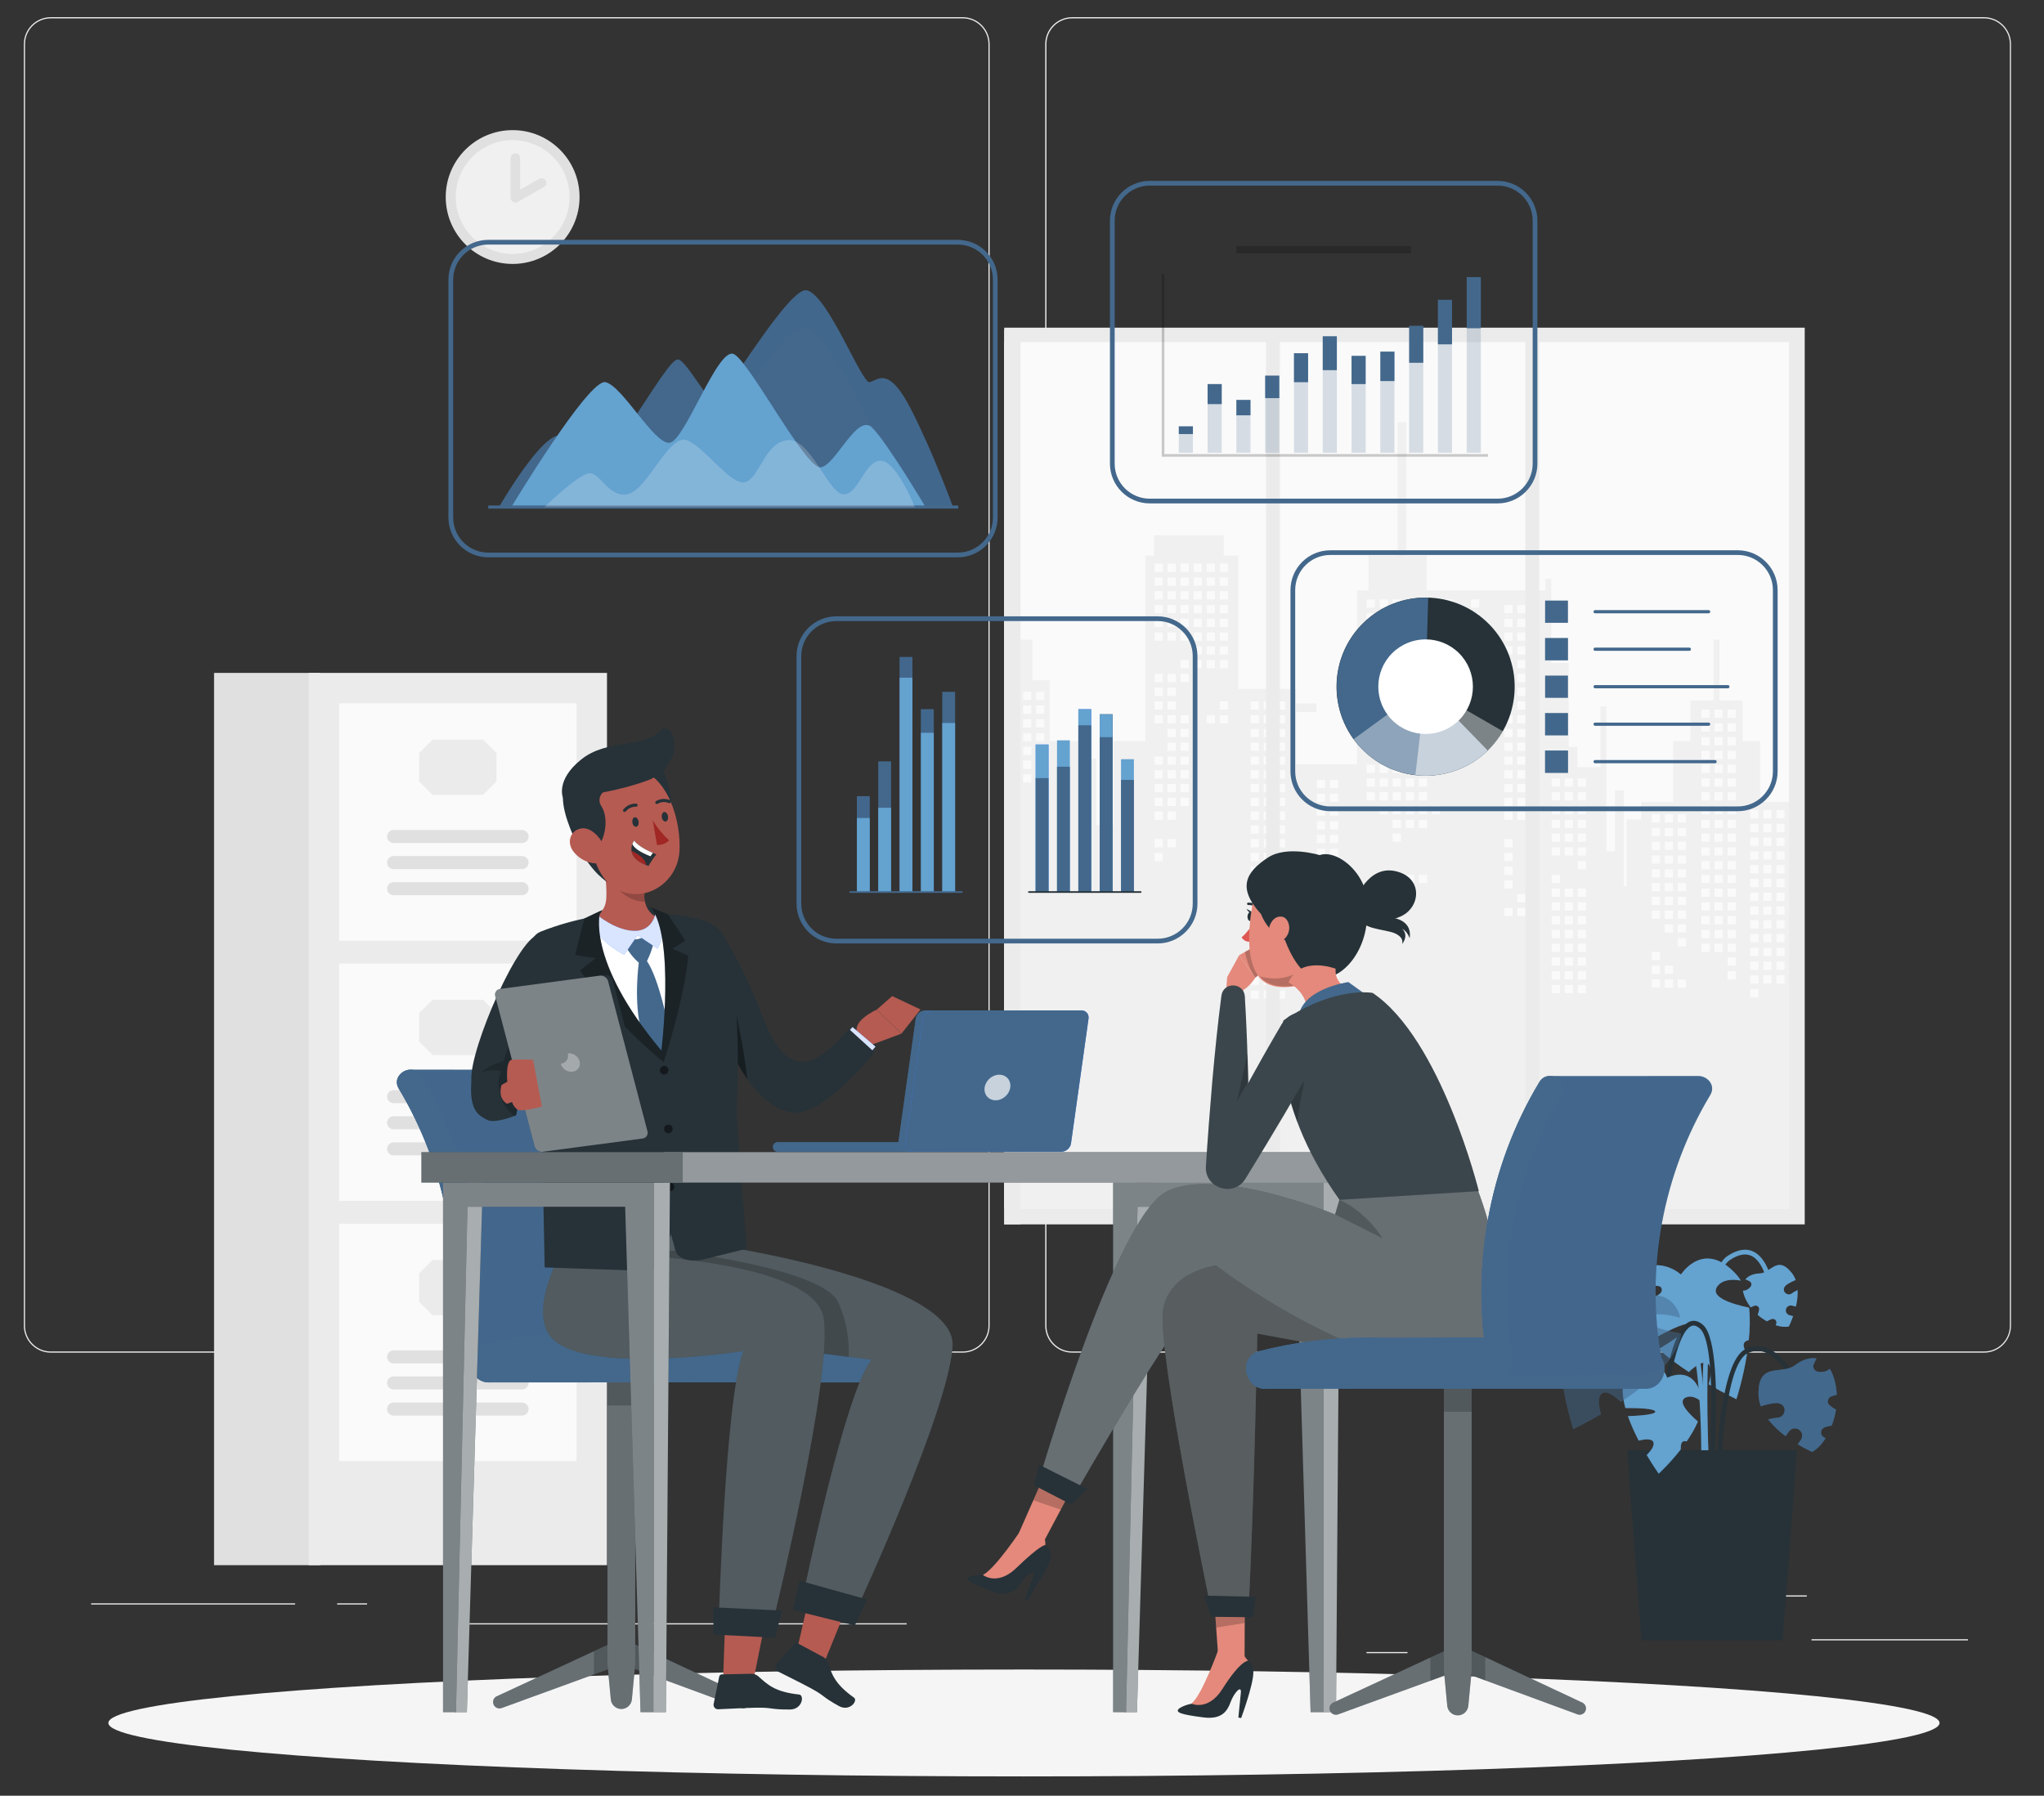 <?xml version="1.0" encoding="UTF-8"?><svg id="Chart_1" xmlns="http://www.w3.org/2000/svg" viewBox="0 0 432.85 380.33"><rect x="0" y="0" width="432.85" height="380.33" fill="#333333" stroke="none"/><defs><style>.cls-1,.cls-2,.cls-3,.cls-4,.cls-5,.cls-6,.cls-7,.cls-8,.cls-9,.cls-10,.cls-11,.cls-12,.cls-13,.cls-14,.cls-15,.cls-16,.cls-17,.cls-18,.cls-19,.cls-20,.cls-21,.cls-22,.cls-23,.cls-24,.cls-25,.cls-26,.cls-27,.cls-28,.cls-29,.cls-30,.cls-31,.cls-32,.cls-33,.cls-34,.cls-35,.cls-36,.cls-37,.cls-38,.cls-39,.cls-40,.cls-41,.cls-42{stroke-width:0px;}.cls-1,.cls-14,.cls-15,.cls-43,.cls-21,.cls-25,.cls-26{opacity:.3;}.cls-2,.cls-3,.cls-6,.cls-7,.cls-12,.cls-13,.cls-14,.cls-18,.cls-19,.cls-24,.cls-26,.cls-36{fill:#fff;}.cls-2,.cls-44,.cls-13{opacity:.1;}.cls-2,.cls-9,.cls-14,.cls-15,.cls-16,.cls-19,.cls-21,.cls-45,.cls-46,.cls-41{isolation:isolate;}.cls-3{opacity:.7;}.cls-4{opacity:0;}.cls-5,.cls-6,.cls-9,.cls-16,.cls-47,.cls-45,.cls-42{opacity:.2;}.cls-5,.cls-9,.cls-10,.cls-17,.cls-23,.cls-25,.cls-28,.cls-41{fill:#43688c;}.cls-7{opacity:.8;}.cls-8,.cls-17,.cls-18,.cls-46,.cls-41{opacity:.5;}.cls-10,.cls-11,.cls-12,.cls-19,.cls-20{opacity:.4;}.cls-11,.cls-15,.cls-34{fill:#64a2d0;}.cls-23,.cls-24{opacity:.6;}.cls-27{fill:#263238;}.cls-29{fill:#407bff;}.cls-30{fill:#e0e0e0;}.cls-31{fill:#de5753;}.cls-32{fill:#b55b52;}.cls-33{fill:#a02724;}.cls-35{fill:#e4897b;}.cls-37{fill:#fafafa;}.cls-38{fill:#ebebeb;}.cls-39{fill:#f0f0f0;}.cls-40{fill:#f5f5f5;}</style></defs><rect class="cls-38" x="383.62" y="347.18" width="33.12" height=".25"/><rect class="cls-38" x="289.37" y="349.89" width="8.69" height=".25"/><rect class="cls-38" x="363.43" y="337.9" width="19.19" height=".25"/><rect class="cls-38" x="19.3" y="339.58" width="43.19" height=".25"/><rect class="cls-38" x="71.4" y="339.58" width="6.33" height=".25"/><rect class="cls-38" x="98.32" y="343.8" width="93.68" height=".25"/><path class="cls-38" d="m203.86,286.49H10.76c-3.15,0-5.71-2.56-5.71-5.71V9.35c0-3.15,2.56-5.71,5.71-5.71h193.1c3.15,0,5.71,2.56,5.71,5.71v271.43c0,3.15-2.56,5.71-5.71,5.71ZM10.76,3.89c-3.01,0-5.46,2.45-5.46,5.46v271.43c0,3.01,2.45,5.46,5.46,5.46h193.1c3.01,0,5.46-2.45,5.46-5.46V9.35c0-3.01-2.45-5.46-5.46-5.46H10.76Z"/><path class="cls-38" d="m420.15,286.49h-193.1c-3.15,0-5.71-2.56-5.71-5.71V9.35c0-3.15,2.56-5.71,5.71-5.71h193.1c3.15,0,5.71,2.56,5.71,5.71v271.43c0,3.15-2.56,5.71-5.71,5.71ZM227.06,3.89c-3.01,0-5.46,2.45-5.46,5.46v271.43c0,3.01,2.45,5.46,5.46,5.46h193.1c3.01,0,5.46-2.45,5.46-5.46V9.35c0-3.01-2.45-5.46-5.46-5.46h-193.1Z"/><rect class="cls-38" x="212.66" y="69.4" width="169.52" height="189.92"/><rect class="cls-37" x="212.66" y="72.46" width="166.19" height="183.49"/><polygon class="cls-39" points="372.71 169.85 372.71 156.96 369.03 156.96 369.03 148.37 364.11 148.37 364.11 135.48 362.89 135.48 362.89 148.37 357.97 148.37 357.97 156.96 354.29 156.96 354.29 169.85 347.54 169.85 347.54 173.54 344.47 173.54 344.47 187.66 343.86 187.66 343.86 167.4 342.01 167.4 342.01 180.29 340.17 180.29 340.17 149.6 338.94 149.6 338.94 162.49 334.03 162.49 334.03 158.19 332.19 158.19 332.19 140.39 328.51 140.39 328.51 122.58 327.28 122.58 327.28 125.04 302.11 125.04 302.11 117.67 297.81 117.67 297.81 89.43 295.97 89.43 295.97 117.67 289.83 117.67 289.83 125.04 287.38 125.04 287.38 161.87 274.48 161.87 274.48 150.82 278.78 150.82 278.78 148.98 274.48 148.98 274.48 145.91 262.21 145.91 262.21 117.67 259.14 117.67 259.14 113.37 244.4 113.37 244.4 117.67 242.56 117.67 242.56 156.96 235.81 156.96 235.81 174.77 232.12 174.77 232.12 160.65 229.05 160.65 229.05 156.96 222.3 156.96 222.3 144.07 218.62 144.07 218.62 135.48 214.32 135.48 214.32 122.58 212.66 122.58 212.66 255.95 378.85 255.95 378.85 169.85 372.71 169.85"/><rect class="cls-37" x="311.51" y="126.96" width="1.74" height="1.74"/><rect class="cls-37" x="311.51" y="129.88" width="1.74" height="1.74"/><rect class="cls-37" x="311.51" y="141.54" width="1.74" height="1.74"/><rect class="cls-37" x="311.51" y="144.46" width="1.74" height="1.74"/><rect class="cls-37" x="311.51" y="147.38" width="1.74" height="1.74"/><rect class="cls-37" x="311.51" y="156.12" width="1.74" height="1.74"/><rect class="cls-37" x="311.51" y="159.04" width="1.74" height="1.74"/><rect class="cls-37" x="308.75" y="138.63" width="1.74" height="1.74"/><rect class="cls-37" x="308.75" y="141.54" width="1.74" height="1.74"/><rect class="cls-37" x="308.75" y="144.46" width="1.74" height="1.74"/><rect class="cls-37" x="308.75" y="147.38" width="1.74" height="1.74"/><rect class="cls-37" x="308.75" y="150.29" width="1.74" height="1.74"/><rect class="cls-37" x="308.75" y="156.12" width="1.74" height="1.74"/><rect class="cls-37" x="308.75" y="159.04" width="1.74" height="1.74"/><rect class="cls-37" x="305.98" y="126.96" width="1.74" height="1.74"/><rect class="cls-37" x="305.98" y="129.88" width="1.74" height="1.74"/><rect class="cls-37" x="305.98" y="132.8" width="1.74" height="1.74"/><rect class="cls-37" x="305.98" y="135.71" width="1.74" height="1.74"/><rect class="cls-37" x="305.98" y="138.63" width="1.74" height="1.74"/><rect class="cls-37" x="305.98" y="141.54" width="1.74" height="1.74"/><rect class="cls-37" x="305.98" y="144.46" width="1.74" height="1.74"/><rect class="cls-37" x="305.98" y="147.38" width="1.74" height="1.74"/><rect class="cls-37" x="305.98" y="150.29" width="1.74" height="1.74"/><rect class="cls-37" x="305.98" y="153.21" width="1.74" height="1.74"/><rect class="cls-37" x="305.98" y="159.04" width="1.74" height="1.74"/><rect class="cls-37" x="303.22" y="126.96" width="1.74" height="1.74"/><rect class="cls-37" x="303.22" y="129.88" width="1.74" height="1.74"/><rect class="cls-37" x="303.22" y="132.8" width="1.74" height="1.74"/><rect class="cls-37" x="303.22" y="135.71" width="1.74" height="1.74"/><rect class="cls-37" x="303.22" y="138.63" width="1.74" height="1.74"/><rect class="cls-37" x="303.22" y="141.54" width="1.74" height="1.74"/><rect class="cls-37" x="303.22" y="144.46" width="1.74" height="1.74"/><rect class="cls-37" x="303.22" y="170.7" width="1.74" height="1.74"/><rect class="cls-37" x="300.46" y="126.96" width="1.74" height="1.74"/><rect class="cls-37" x="300.46" y="129.88" width="1.74" height="1.74"/><rect class="cls-37" x="300.46" y="132.8" width="1.74" height="1.74"/><rect class="cls-37" x="300.46" y="135.71" width="1.74" height="1.74"/><rect class="cls-37" x="300.46" y="138.63" width="1.74" height="1.74"/><rect class="cls-37" x="300.46" y="141.54" width="1.74" height="1.74"/><rect class="cls-37" x="300.46" y="144.46" width="1.74" height="1.74"/><rect class="cls-37" x="300.46" y="147.38" width="1.74" height="1.74"/><rect class="cls-37" x="300.46" y="164.87" width="1.74" height="1.74"/><rect class="cls-37" x="300.46" y="167.79" width="1.74" height="1.74"/><rect class="cls-37" x="300.46" y="170.7" width="1.74" height="1.74"/><rect class="cls-37" x="300.46" y="173.62" width="1.74" height="1.74"/><rect class="cls-37" x="300.46" y="185.29" width="1.74" height="1.74"/><rect class="cls-37" x="297.7" y="126.96" width="1.74" height="1.74"/><rect class="cls-37" x="297.7" y="129.88" width="1.74" height="1.74"/><rect class="cls-37" x="297.7" y="132.8" width="1.74" height="1.74"/><rect class="cls-37" x="297.7" y="135.71" width="1.74" height="1.74"/><rect class="cls-37" x="297.7" y="138.63" width="1.74" height="1.74"/><rect class="cls-37" x="297.7" y="141.54" width="1.74" height="1.74"/><rect class="cls-37" x="297.7" y="144.46" width="1.74" height="1.74"/><rect class="cls-37" x="297.7" y="147.38" width="1.74" height="1.74"/><rect class="cls-37" x="297.7" y="150.29" width="1.74" height="1.74"/><rect class="cls-37" x="297.7" y="153.21" width="1.74" height="1.74"/><rect class="cls-37" x="297.7" y="161.96" width="1.74" height="1.74"/><rect class="cls-37" x="297.7" y="164.87" width="1.74" height="1.74"/><rect class="cls-37" x="297.7" y="167.79" width="1.74" height="1.74"/><rect class="cls-37" x="297.7" y="170.7" width="1.74" height="1.74"/><rect class="cls-37" x="297.7" y="173.62" width="1.74" height="1.74"/><rect class="cls-37" x="297.7" y="185.29" width="1.74" height="1.74"/><rect class="cls-37" x="294.93" y="126.96" width="1.74" height="1.74"/><rect class="cls-37" x="294.93" y="129.88" width="1.74" height="1.74"/><rect class="cls-37" x="294.93" y="132.8" width="1.74" height="1.74"/><rect class="cls-37" x="294.93" y="135.71" width="1.74" height="1.74"/><rect class="cls-37" x="294.93" y="138.63" width="1.74" height="1.74"/><rect class="cls-37" x="294.93" y="141.54" width="1.74" height="1.74"/><rect class="cls-37" x="294.93" y="144.46" width="1.74" height="1.74"/><rect class="cls-37" x="294.93" y="147.38" width="1.74" height="1.74"/><rect class="cls-37" x="294.93" y="150.29" width="1.74" height="1.74"/><rect class="cls-37" x="294.93" y="153.21" width="1.74" height="1.74"/><rect class="cls-37" x="294.93" y="156.12" width="1.74" height="1.74"/><rect class="cls-37" x="294.93" y="159.04" width="1.74" height="1.74"/><rect class="cls-37" x="294.93" y="161.96" width="1.74" height="1.74"/><rect class="cls-37" x="294.93" y="164.87" width="1.74" height="1.74"/><rect class="cls-37" x="294.93" y="167.79" width="1.74" height="1.74"/><rect class="cls-37" x="294.93" y="170.7" width="1.74" height="1.74"/><rect class="cls-37" x="294.93" y="173.62" width="1.74" height="1.74"/><rect class="cls-37" x="294.93" y="176.54" width="1.74" height="1.74"/><rect class="cls-37" x="292.17" y="126.96" width="1.74" height="1.74"/><rect class="cls-37" x="292.17" y="129.88" width="1.74" height="1.74"/><rect class="cls-37" x="292.17" y="132.8" width="1.74" height="1.74"/><rect class="cls-37" x="292.17" y="135.71" width="1.74" height="1.74"/><rect class="cls-37" x="292.17" y="138.63" width="1.74" height="1.74"/><rect class="cls-37" x="292.17" y="141.54" width="1.74" height="1.74"/><rect class="cls-37" x="292.17" y="144.46" width="1.74" height="1.74"/><rect class="cls-37" x="292.17" y="147.38" width="1.74" height="1.74"/><rect class="cls-37" x="292.17" y="150.29" width="1.74" height="1.74"/><rect class="cls-37" x="292.17" y="153.21" width="1.74" height="1.74"/><rect class="cls-37" x="292.17" y="161.96" width="1.74" height="1.74"/><rect class="cls-37" x="292.17" y="164.87" width="1.74" height="1.74"/><rect class="cls-37" x="292.17" y="167.79" width="1.74" height="1.74"/><rect class="cls-37" x="292.17" y="170.7" width="1.74" height="1.74"/><rect class="cls-37" x="289.41" y="126.96" width="1.74" height="1.74"/><rect class="cls-37" x="289.41" y="129.88" width="1.74" height="1.74"/><rect class="cls-37" x="289.41" y="132.8" width="1.74" height="1.74"/><rect class="cls-37" x="289.41" y="135.71" width="1.74" height="1.74"/><rect class="cls-37" x="289.41" y="138.63" width="1.74" height="1.74"/><rect class="cls-37" x="289.41" y="141.54" width="1.74" height="1.74"/><rect class="cls-37" x="289.41" y="144.46" width="1.74" height="1.74"/><rect class="cls-37" x="289.41" y="147.38" width="1.74" height="1.74"/><rect class="cls-37" x="289.41" y="150.29" width="1.74" height="1.74"/><rect class="cls-37" x="289.41" y="153.21" width="1.74" height="1.74"/><rect class="cls-37" x="289.41" y="161.96" width="1.74" height="1.74"/><rect class="cls-37" x="289.41" y="164.87" width="1.74" height="1.74"/><rect class="cls-37" x="289.41" y="167.79" width="1.74" height="1.74"/><rect class="cls-37" x="258.3" y="119.39" width="1.74" height="1.74"/><rect class="cls-37" x="258.3" y="122.31" width="1.74" height="1.74"/><rect class="cls-37" x="258.3" y="125.22" width="1.74" height="1.74"/><rect class="cls-37" x="258.3" y="128.14" width="1.74" height="1.74"/><rect class="cls-37" x="258.3" y="131.06" width="1.74" height="1.74"/><rect class="cls-37" x="258.3" y="133.97" width="1.74" height="1.74"/><rect class="cls-37" x="258.3" y="136.89" width="1.74" height="1.74"/><rect class="cls-37" x="258.3" y="139.8" width="1.74" height="1.74"/><rect class="cls-37" x="258.3" y="148.55" width="1.74" height="1.74"/><rect class="cls-37" x="258.3" y="151.47" width="1.74" height="1.74"/><rect class="cls-37" x="255.54" y="119.39" width="1.74" height="1.74"/><rect class="cls-37" x="255.54" y="122.31" width="1.74" height="1.74"/><rect class="cls-37" x="255.54" y="125.22" width="1.74" height="1.74"/><rect class="cls-37" x="255.54" y="128.14" width="1.74" height="1.74"/><rect class="cls-37" x="255.54" y="131.06" width="1.74" height="1.74"/><rect class="cls-37" x="255.54" y="133.97" width="1.74" height="1.74"/><rect class="cls-37" x="255.54" y="136.89" width="1.74" height="1.74"/><rect class="cls-37" x="255.54" y="139.8" width="1.74" height="1.74"/><rect class="cls-37" x="255.54" y="151.47" width="1.74" height="1.74"/><rect class="cls-37" x="252.78" y="119.39" width="1.74" height="1.74"/><rect class="cls-37" x="252.78" y="122.31" width="1.74" height="1.74"/><rect class="cls-37" x="252.78" y="125.22" width="1.74" height="1.74"/><rect class="cls-37" x="252.78" y="128.14" width="1.74" height="1.74"/><rect class="cls-37" x="252.78" y="131.06" width="1.74" height="1.74"/><rect class="cls-37" x="252.78" y="133.97" width="1.74" height="1.74"/><rect class="cls-37" x="252.78" y="136.89" width="1.74" height="1.74"/><rect class="cls-37" x="252.78" y="139.8" width="1.74" height="1.74"/><rect class="cls-37" x="250.02" y="119.39" width="1.74" height="1.74"/><rect class="cls-37" x="250.02" y="122.31" width="1.74" height="1.74"/><rect class="cls-37" x="250.02" y="125.22" width="1.74" height="1.74"/><rect class="cls-37" x="250.02" y="128.14" width="1.74" height="1.74"/><rect class="cls-37" x="250.02" y="131.06" width="1.74" height="1.74"/><rect class="cls-37" x="250.02" y="133.97" width="1.74" height="1.74"/><rect class="cls-37" x="250.02" y="139.8" width="1.74" height="1.74"/><rect class="cls-37" x="250.02" y="142.72" width="1.74" height="1.74"/><rect class="cls-37" x="250.02" y="151.47" width="1.74" height="1.74"/><rect class="cls-37" x="250.02" y="154.38" width="1.74" height="1.74"/><rect class="cls-37" x="250.02" y="157.3" width="1.74" height="1.74"/><rect class="cls-37" x="250.02" y="160.22" width="1.74" height="1.74"/><rect class="cls-37" x="250.02" y="163.13" width="1.74" height="1.74"/><rect class="cls-37" x="250.02" y="166.05" width="1.74" height="1.74"/><rect class="cls-37" x="250.02" y="168.97" width="1.74" height="1.74"/><rect class="cls-37" x="247.25" y="119.39" width="1.74" height="1.74"/><rect class="cls-37" x="247.25" y="122.31" width="1.74" height="1.74"/><rect class="cls-37" x="247.25" y="125.22" width="1.74" height="1.74"/><rect class="cls-37" x="247.25" y="128.14" width="1.74" height="1.74"/><rect class="cls-37" x="247.25" y="131.06" width="1.74" height="1.74"/><rect class="cls-37" x="247.25" y="133.97" width="1.74" height="1.74"/><rect class="cls-37" x="247.25" y="142.72" width="1.74" height="1.74"/><rect class="cls-37" x="247.25" y="145.64" width="1.74" height="1.74"/><rect class="cls-37" x="247.25" y="148.55" width="1.74" height="1.74"/><rect class="cls-37" x="247.25" y="151.47" width="1.74" height="1.74"/><rect class="cls-37" x="247.25" y="154.38" width="1.74" height="1.74"/><rect class="cls-37" x="247.25" y="157.3" width="1.74" height="1.74"/><rect class="cls-37" x="247.25" y="160.22" width="1.74" height="1.74"/><rect class="cls-37" x="247.25" y="163.13" width="1.74" height="1.74"/><rect class="cls-37" x="247.25" y="166.05" width="1.74" height="1.74"/><rect class="cls-37" x="247.25" y="168.97" width="1.74" height="1.74"/><rect class="cls-37" x="247.25" y="171.88" width="1.74" height="1.74"/><rect class="cls-37" x="247.25" y="177.71" width="1.74" height="1.74"/><rect class="cls-37" x="244.49" y="119.39" width="1.74" height="1.74"/><rect class="cls-37" x="244.49" y="122.31" width="1.74" height="1.74"/><rect class="cls-37" x="244.49" y="125.22" width="1.74" height="1.74"/><rect class="cls-37" x="244.49" y="128.14" width="1.74" height="1.74"/><rect class="cls-37" x="244.49" y="131.06" width="1.74" height="1.74"/><rect class="cls-37" x="244.49" y="133.97" width="1.74" height="1.74"/><rect class="cls-37" x="244.49" y="142.72" width="1.74" height="1.74"/><rect class="cls-37" x="244.49" y="145.64" width="1.74" height="1.74"/><rect class="cls-37" x="244.49" y="148.55" width="1.74" height="1.74"/><rect class="cls-37" x="244.49" y="151.47" width="1.74" height="1.74"/><rect class="cls-37" x="244.49" y="160.22" width="1.74" height="1.74"/><rect class="cls-37" x="244.49" y="163.13" width="1.74" height="1.74"/><rect class="cls-37" x="244.49" y="166.05" width="1.74" height="1.74"/><rect class="cls-37" x="244.49" y="168.97" width="1.74" height="1.74"/><rect class="cls-37" x="244.49" y="171.88" width="1.74" height="1.74"/><rect class="cls-37" x="244.49" y="177.71" width="1.74" height="1.74"/><rect class="cls-37" x="244.49" y="180.63" width="1.74" height="1.74"/><rect class="cls-37" x="219.42" y="146.51" width="1.74" height="1.74"/><rect class="cls-37" x="219.42" y="149.42" width="1.74" height="1.74"/><rect class="cls-37" x="219.42" y="152.34" width="1.74" height="1.74"/><rect class="cls-37" x="219.42" y="155.25" width="1.74" height="1.74"/><rect class="cls-37" x="219.42" y="158.17" width="1.74" height="1.74"/><rect class="cls-37" x="219.42" y="161.09" width="1.74" height="1.74"/><rect class="cls-37" x="219.42" y="164" width="1.74" height="1.74"/><rect class="cls-37" x="219.42" y="172.75" width="1.74" height="1.74"/><rect class="cls-37" x="219.42" y="175.67" width="1.74" height="1.74"/><rect class="cls-37" x="219.42" y="178.58" width="1.74" height="1.74"/><rect class="cls-37" x="216.66" y="146.51" width="1.74" height="1.74"/><rect class="cls-37" x="216.66" y="149.42" width="1.74" height="1.74"/><rect class="cls-37" x="216.66" y="152.34" width="1.74" height="1.74"/><rect class="cls-37" x="216.66" y="155.25" width="1.74" height="1.74"/><rect class="cls-37" x="216.66" y="158.17" width="1.74" height="1.74"/><rect class="cls-37" x="216.66" y="161.09" width="1.74" height="1.74"/><rect class="cls-37" x="216.66" y="164" width="1.74" height="1.74"/><rect class="cls-37" x="213.14" y="146.51" width="2.5" height="1.74"/><rect class="cls-37" x="213.14" y="149.42" width="2.5" height="1.74"/><rect class="cls-37" x="213.14" y="152.34" width="2.5" height="1.74"/><rect class="cls-37" x="213.14" y="155.25" width="2.5" height="1.74"/><rect class="cls-37" x="213.14" y="158.17" width="2.5" height="1.74"/><rect class="cls-37" x="213.14" y="161.09" width="2.5" height="1.74"/><rect class="cls-37" x="213.14" y="164" width="2.5" height="1.74"/><rect class="cls-37" x="365.84" y="150.29" width="1.74" height="1.74"/><rect class="cls-37" x="365.84" y="153.21" width="1.74" height="1.74"/><rect class="cls-37" x="365.84" y="156.12" width="1.74" height="1.74"/><rect class="cls-37" x="365.84" y="159.04" width="1.74" height="1.74"/><rect class="cls-37" x="365.84" y="161.96" width="1.74" height="1.74"/><rect class="cls-37" x="365.84" y="164.87" width="1.74" height="1.74"/><rect class="cls-37" x="365.84" y="167.79" width="1.74" height="1.74"/><rect class="cls-37" x="365.84" y="170.7" width="1.74" height="1.74"/><rect class="cls-37" x="365.84" y="173.62" width="1.74" height="1.74"/><rect class="cls-37" x="365.84" y="176.54" width="1.74" height="1.74"/><rect class="cls-37" x="365.84" y="179.45" width="1.74" height="1.74"/><rect class="cls-37" x="365.84" y="182.37" width="1.74" height="1.74"/><rect class="cls-37" x="365.84" y="185.29" width="1.74" height="1.74"/><rect class="cls-37" x="365.84" y="188.2" width="1.74" height="1.74"/><rect class="cls-37" x="365.84" y="191.12" width="1.74" height="1.74"/><rect class="cls-37" x="365.84" y="194.03" width="1.74" height="1.74"/><rect class="cls-37" x="365.84" y="196.95" width="1.74" height="1.74"/><rect class="cls-37" x="365.84" y="199.87" width="1.74" height="1.74"/><rect class="cls-37" x="365.84" y="202.78" width="1.74" height="1.74"/><rect class="cls-37" x="365.84" y="205.7" width="1.74" height="1.74"/><rect class="cls-37" x="363.08" y="150.29" width="1.74" height="1.74"/><rect class="cls-37" x="363.08" y="153.21" width="1.74" height="1.74"/><rect class="cls-37" x="363.08" y="156.12" width="1.74" height="1.74"/><rect class="cls-37" x="363.08" y="159.04" width="1.74" height="1.74"/><rect class="cls-37" x="363.08" y="161.96" width="1.74" height="1.74"/><rect class="cls-37" x="363.08" y="164.87" width="1.74" height="1.74"/><rect class="cls-37" x="363.08" y="167.79" width="1.74" height="1.74"/><rect class="cls-37" x="363.08" y="170.7" width="1.74" height="1.74"/><rect class="cls-37" x="363.08" y="173.62" width="1.74" height="1.74"/><rect class="cls-37" x="363.08" y="176.54" width="1.74" height="1.74"/><rect class="cls-37" x="363.08" y="179.45" width="1.74" height="1.74"/><rect class="cls-37" x="363.08" y="182.37" width="1.74" height="1.74"/><rect class="cls-37" x="363.08" y="185.29" width="1.74" height="1.74"/><rect class="cls-37" x="363.08" y="188.2" width="1.74" height="1.74"/><rect class="cls-37" x="363.08" y="191.12" width="1.74" height="1.74"/><rect class="cls-37" x="363.08" y="194.03" width="1.74" height="1.74"/><rect class="cls-37" x="363.08" y="196.95" width="1.74" height="1.74"/><rect class="cls-37" x="363.08" y="199.87" width="1.74" height="1.74"/><rect class="cls-37" x="360.31" y="150.29" width="1.74" height="1.74"/><rect class="cls-37" x="360.31" y="153.21" width="1.74" height="1.74"/><rect class="cls-37" x="360.31" y="156.12" width="1.74" height="1.74"/><rect class="cls-37" x="360.31" y="159.04" width="1.74" height="1.74"/><rect class="cls-37" x="360.31" y="161.96" width="1.74" height="1.74"/><rect class="cls-37" x="360.31" y="164.87" width="1.74" height="1.74"/><rect class="cls-37" x="360.31" y="167.79" width="1.74" height="1.74"/><rect class="cls-37" x="360.31" y="170.7" width="1.74" height="1.74"/><rect class="cls-37" x="360.31" y="173.62" width="1.74" height="1.74"/><rect class="cls-37" x="360.31" y="176.54" width="1.74" height="1.74"/><rect class="cls-37" x="360.31" y="179.45" width="1.74" height="1.74"/><rect class="cls-37" x="360.31" y="182.37" width="1.74" height="1.74"/><rect class="cls-37" x="360.31" y="185.29" width="1.74" height="1.74"/><rect class="cls-37" x="360.31" y="188.2" width="1.74" height="1.74"/><rect class="cls-37" x="360.31" y="191.12" width="1.74" height="1.74"/><rect class="cls-37" x="360.31" y="194.03" width="1.74" height="1.74"/><rect class="cls-37" x="360.31" y="196.95" width="1.74" height="1.74"/><rect class="cls-37" x="360.31" y="199.87" width="1.74" height="1.74"/><rect class="cls-37" x="376.17" y="171.57" width="1.74" height="1.74"/><rect class="cls-37" x="376.17" y="174.49" width="1.74" height="1.74"/><rect class="cls-37" x="376.17" y="177.41" width="1.74" height="1.74"/><rect class="cls-37" x="376.17" y="180.32" width="1.74" height="1.74"/><rect class="cls-37" x="376.17" y="183.24" width="1.74" height="1.74"/><rect class="cls-37" x="376.17" y="186.15" width="1.74" height="1.74"/><rect class="cls-37" x="376.17" y="189.07" width="1.74" height="1.74"/><rect class="cls-37" x="376.17" y="191.99" width="1.74" height="1.74"/><rect class="cls-37" x="376.17" y="194.9" width="1.74" height="1.74"/><rect class="cls-37" x="376.17" y="197.82" width="1.74" height="1.74"/><rect class="cls-37" x="376.17" y="200.74" width="1.74" height="1.74"/><rect class="cls-37" x="376.17" y="203.65" width="1.74" height="1.74"/><rect class="cls-37" x="376.17" y="206.57" width="1.74" height="1.74"/><rect class="cls-37" x="373.41" y="171.57" width="1.74" height="1.74"/><rect class="cls-37" x="373.41" y="174.49" width="1.74" height="1.74"/><rect class="cls-37" x="373.41" y="177.41" width="1.74" height="1.74"/><rect class="cls-37" x="373.41" y="180.32" width="1.74" height="1.74"/><rect class="cls-37" x="373.41" y="183.24" width="1.74" height="1.74"/><rect class="cls-37" x="373.41" y="186.15" width="1.74" height="1.74"/><rect class="cls-37" x="373.41" y="189.07" width="1.74" height="1.74"/><rect class="cls-37" x="373.41" y="191.99" width="1.74" height="1.74"/><rect class="cls-37" x="373.41" y="194.9" width="1.74" height="1.74"/><rect class="cls-37" x="373.41" y="197.82" width="1.74" height="1.74"/><rect class="cls-37" x="373.41" y="200.74" width="1.74" height="1.74"/><rect class="cls-37" x="373.41" y="203.65" width="1.74" height="1.74"/><rect class="cls-37" x="373.41" y="206.57" width="1.74" height="1.74"/><rect class="cls-37" x="370.65" y="171.57" width="1.74" height="1.74"/><rect class="cls-37" x="370.65" y="174.49" width="1.74" height="1.74"/><rect class="cls-37" x="370.65" y="177.41" width="1.74" height="1.74"/><rect class="cls-37" x="370.65" y="180.32" width="1.74" height="1.74"/><rect class="cls-37" x="370.65" y="183.24" width="1.74" height="1.74"/><rect class="cls-37" x="370.65" y="186.15" width="1.74" height="1.74"/><rect class="cls-37" x="370.65" y="189.07" width="1.74" height="1.74"/><rect class="cls-37" x="370.65" y="191.99" width="1.74" height="1.74"/><rect class="cls-37" x="370.65" y="194.9" width="1.74" height="1.74"/><rect class="cls-37" x="370.65" y="197.82" width="1.74" height="1.74"/><rect class="cls-37" x="370.65" y="200.74" width="1.74" height="1.74"/><rect class="cls-37" x="370.65" y="203.65" width="1.74" height="1.74"/><rect class="cls-37" x="370.65" y="206.57" width="1.74" height="1.74"/><rect class="cls-37" x="370.65" y="209.48" width="1.74" height="1.74"/><rect class="cls-37" x="355.3" y="172.44" width="1.74" height="1.74"/><rect class="cls-37" x="355.3" y="175.36" width="1.74" height="1.74"/><rect class="cls-37" x="355.3" y="178.28" width="1.74" height="1.74"/><rect class="cls-37" x="355.3" y="181.19" width="1.74" height="1.74"/><rect class="cls-37" x="355.3" y="184.11" width="1.74" height="1.74"/><rect class="cls-37" x="355.3" y="187.02" width="1.74" height="1.74"/><rect class="cls-37" x="355.3" y="189.94" width="1.74" height="1.74"/><rect class="cls-37" x="355.3" y="192.86" width="1.74" height="1.74"/><rect class="cls-37" x="355.3" y="195.77" width="1.74" height="1.74"/><rect class="cls-37" x="355.3" y="198.69" width="1.74" height="1.74"/><rect class="cls-37" x="355.3" y="207.44" width="1.74" height="1.74"/><rect class="cls-37" x="352.54" y="172.44" width="1.74" height="1.74"/><rect class="cls-37" x="352.54" y="175.36" width="1.74" height="1.74"/><rect class="cls-37" x="352.54" y="178.28" width="1.74" height="1.74"/><rect class="cls-37" x="352.54" y="181.19" width="1.74" height="1.74"/><rect class="cls-37" x="352.54" y="184.11" width="1.74" height="1.74"/><rect class="cls-37" x="352.54" y="187.02" width="1.74" height="1.74"/><rect class="cls-37" x="352.54" y="189.94" width="1.74" height="1.74"/><rect class="cls-37" x="352.54" y="192.86" width="1.74" height="1.74"/><rect class="cls-37" x="352.54" y="195.77" width="1.74" height="1.74"/><rect class="cls-37" x="352.54" y="204.52" width="1.74" height="1.74"/><rect class="cls-37" x="352.54" y="207.44" width="1.74" height="1.74"/><rect class="cls-37" x="349.78" y="172.44" width="1.74" height="1.74"/><rect class="cls-37" x="349.78" y="175.36" width="1.74" height="1.74"/><rect class="cls-37" x="349.78" y="178.28" width="1.74" height="1.74"/><rect class="cls-37" x="349.78" y="181.19" width="1.74" height="1.74"/><rect class="cls-37" x="349.78" y="184.11" width="1.74" height="1.74"/><rect class="cls-37" x="349.78" y="187.02" width="1.74" height="1.74"/><rect class="cls-37" x="349.78" y="189.94" width="1.74" height="1.74"/><rect class="cls-37" x="349.78" y="192.86" width="1.74" height="1.74"/><rect class="cls-37" x="349.78" y="201.6" width="1.74" height="1.74"/><rect class="cls-37" x="349.78" y="204.52" width="1.74" height="1.74"/><rect class="cls-37" x="349.78" y="207.44" width="1.74" height="1.74"/><rect class="cls-37" x="324.09" y="128.14" width="1.74" height="1.74"/><rect class="cls-37" x="324.09" y="131.06" width="1.74" height="1.74"/><rect class="cls-37" x="324.09" y="133.97" width="1.74" height="1.74"/><rect class="cls-37" x="324.09" y="136.89" width="1.74" height="1.74"/><rect class="cls-37" x="324.09" y="139.8" width="1.74" height="1.74"/><rect class="cls-37" x="324.09" y="142.72" width="1.74" height="1.74"/><rect class="cls-37" x="324.09" y="145.64" width="1.74" height="1.74"/><rect class="cls-37" x="324.09" y="148.55" width="1.74" height="1.74"/><rect class="cls-37" x="324.09" y="151.47" width="1.74" height="1.74"/><rect class="cls-37" x="324.09" y="154.38" width="1.74" height="1.74"/><rect class="cls-37" x="324.09" y="157.3" width="1.74" height="1.74"/><rect class="cls-37" x="324.09" y="160.22" width="1.74" height="1.74"/><rect class="cls-37" x="324.09" y="163.13" width="1.74" height="1.74"/><rect class="cls-37" x="324.09" y="166.05" width="1.74" height="1.74"/><rect class="cls-37" x="324.09" y="168.97" width="1.74" height="1.74"/><rect class="cls-37" x="324.09" y="171.88" width="1.74" height="1.74"/><rect class="cls-37" x="324.09" y="174.8" width="1.74" height="1.74"/><rect class="cls-37" x="324.09" y="180.63" width="1.74" height="1.74"/><rect class="cls-37" x="324.09" y="183.55" width="1.74" height="1.74"/><rect class="cls-37" x="324.09" y="186.46" width="1.74" height="1.74"/><rect class="cls-37" x="324.09" y="189.38" width="1.74" height="1.74"/><rect class="cls-37" x="324.09" y="192.29" width="1.74" height="1.74"/><rect class="cls-37" x="321.33" y="128.14" width="1.74" height="1.74"/><rect class="cls-37" x="321.33" y="131.06" width="1.74" height="1.74"/><rect class="cls-37" x="321.33" y="133.97" width="1.74" height="1.74"/><rect class="cls-37" x="321.33" y="136.89" width="1.74" height="1.74"/><rect class="cls-37" x="321.33" y="139.8" width="1.74" height="1.74"/><rect class="cls-37" x="321.33" y="142.72" width="1.74" height="1.74"/><rect class="cls-37" x="321.33" y="145.64" width="1.74" height="1.74"/><rect class="cls-37" x="321.33" y="148.55" width="1.74" height="1.74"/><rect class="cls-37" x="321.33" y="151.47" width="1.74" height="1.74"/><rect class="cls-37" x="321.33" y="154.38" width="1.74" height="1.74"/><rect class="cls-37" x="321.33" y="157.3" width="1.74" height="1.74"/><rect class="cls-37" x="321.33" y="160.22" width="1.74" height="1.74"/><rect class="cls-37" x="321.33" y="163.13" width="1.74" height="1.74"/><rect class="cls-37" x="321.33" y="166.05" width="1.74" height="1.74"/><rect class="cls-37" x="321.33" y="168.97" width="1.74" height="1.74"/><rect class="cls-37" x="321.33" y="171.88" width="1.74" height="1.74"/><rect class="cls-37" x="321.33" y="189.38" width="1.74" height="1.74"/><rect class="cls-37" x="321.33" y="192.29" width="1.74" height="1.74"/><rect class="cls-37" x="318.57" y="128.14" width="1.74" height="1.74"/><rect class="cls-37" x="318.57" y="131.06" width="1.74" height="1.74"/><rect class="cls-37" x="318.57" y="133.97" width="1.74" height="1.74"/><rect class="cls-37" x="318.57" y="136.89" width="1.74" height="1.74"/><rect class="cls-37" x="318.57" y="139.8" width="1.74" height="1.74"/><rect class="cls-37" x="318.57" y="142.72" width="1.74" height="1.74"/><rect class="cls-37" x="318.57" y="145.64" width="1.74" height="1.74"/><rect class="cls-37" x="318.57" y="148.55" width="1.74" height="1.74"/><rect class="cls-37" x="318.57" y="151.47" width="1.74" height="1.74"/><rect class="cls-37" x="318.57" y="154.38" width="1.74" height="1.74"/><rect class="cls-37" x="318.57" y="157.3" width="1.74" height="1.74"/><rect class="cls-37" x="318.57" y="160.22" width="1.74" height="1.74"/><rect class="cls-37" x="318.57" y="163.13" width="1.74" height="1.74"/><rect class="cls-37" x="318.57" y="166.05" width="1.74" height="1.74"/><rect class="cls-37" x="318.57" y="168.97" width="1.74" height="1.74"/><rect class="cls-37" x="318.57" y="171.88" width="1.74" height="1.74"/><rect class="cls-37" x="318.57" y="177.71" width="1.74" height="1.74"/><rect class="cls-37" x="318.57" y="180.63" width="1.74" height="1.74"/><rect class="cls-37" x="318.57" y="183.55" width="1.74" height="1.74"/><rect class="cls-37" x="318.57" y="186.46" width="1.74" height="1.74"/><rect class="cls-37" x="318.57" y="192.29" width="1.74" height="1.74"/><rect class="cls-37" x="334.12" y="164.87" width="1.74" height="1.74"/><rect class="cls-37" x="334.12" y="167.79" width="1.74" height="1.74"/><rect class="cls-37" x="334.12" y="170.7" width="1.74" height="1.74"/><rect class="cls-37" x="334.12" y="173.62" width="1.74" height="1.74"/><rect class="cls-37" x="334.12" y="176.54" width="1.74" height="1.74"/><rect class="cls-37" x="334.12" y="179.45" width="1.74" height="1.74"/><rect class="cls-37" x="334.12" y="182.37" width="1.74" height="1.74"/><rect class="cls-37" x="334.12" y="188.2" width="1.74" height="1.74"/><rect class="cls-37" x="334.12" y="191.12" width="1.74" height="1.74"/><rect class="cls-37" x="334.12" y="194.03" width="1.74" height="1.74"/><rect class="cls-37" x="334.12" y="196.95" width="1.74" height="1.74"/><rect class="cls-37" x="334.12" y="199.87" width="1.74" height="1.74"/><rect class="cls-37" x="334.12" y="202.78" width="1.74" height="1.74"/><rect class="cls-37" x="334.12" y="205.7" width="1.74" height="1.74"/><rect class="cls-37" x="334.12" y="208.61" width="1.74" height="1.74"/><rect class="cls-37" x="331.36" y="164.87" width="1.74" height="1.74"/><rect class="cls-37" x="331.36" y="167.79" width="1.74" height="1.74"/><rect class="cls-37" x="331.36" y="170.7" width="1.74" height="1.74"/><rect class="cls-37" x="331.36" y="173.62" width="1.74" height="1.74"/><rect class="cls-37" x="331.36" y="176.54" width="1.74" height="1.74"/><rect class="cls-37" x="331.36" y="179.45" width="1.74" height="1.74"/><rect class="cls-37" x="331.36" y="188.2" width="1.74" height="1.74"/><rect class="cls-37" x="331.36" y="191.12" width="1.74" height="1.74"/><rect class="cls-37" x="331.36" y="194.03" width="1.74" height="1.74"/><rect class="cls-37" x="331.36" y="196.95" width="1.74" height="1.74"/><rect class="cls-37" x="331.36" y="199.87" width="1.74" height="1.74"/><rect class="cls-37" x="331.36" y="202.78" width="1.74" height="1.74"/><rect class="cls-37" x="331.36" y="205.7" width="1.74" height="1.74"/><rect class="cls-37" x="331.36" y="208.61" width="1.74" height="1.74"/><rect class="cls-37" x="328.6" y="164.87" width="1.74" height="1.74"/><rect class="cls-37" x="328.6" y="167.79" width="1.74" height="1.74"/><rect class="cls-37" x="328.6" y="170.7" width="1.74" height="1.74"/><rect class="cls-37" x="328.6" y="173.62" width="1.74" height="1.74"/><rect class="cls-37" x="328.6" y="176.54" width="1.74" height="1.74"/><rect class="cls-37" x="328.6" y="179.45" width="1.74" height="1.74"/><rect class="cls-37" x="328.6" y="185.29" width="1.74" height="1.74"/><rect class="cls-37" x="328.6" y="188.2" width="1.74" height="1.74"/><rect class="cls-37" x="328.6" y="191.12" width="1.74" height="1.74"/><rect class="cls-37" x="328.6" y="194.03" width="1.74" height="1.74"/><rect class="cls-37" x="328.6" y="196.95" width="1.74" height="1.74"/><rect class="cls-37" x="328.6" y="199.87" width="1.74" height="1.74"/><rect class="cls-37" x="328.6" y="202.78" width="1.74" height="1.74"/><rect class="cls-37" x="328.6" y="205.7" width="1.74" height="1.74"/><rect class="cls-37" x="328.6" y="208.61" width="1.74" height="1.74"/><rect class="cls-37" x="270.38" y="148.55" width="1.74" height="1.74"/><rect class="cls-37" x="270.38" y="151.47" width="1.74" height="1.74"/><rect class="cls-37" x="270.38" y="154.38" width="1.74" height="1.74"/><rect class="cls-37" x="270.38" y="157.3" width="1.74" height="1.74"/><rect class="cls-37" x="270.38" y="160.22" width="1.74" height="1.74"/><rect class="cls-37" x="270.38" y="163.13" width="1.74" height="1.74"/><rect class="cls-37" x="270.38" y="166.05" width="1.74" height="1.74"/><rect class="cls-37" x="270.38" y="168.97" width="1.74" height="1.74"/><rect class="cls-37" x="270.38" y="171.88" width="1.74" height="1.74"/><rect class="cls-37" x="270.38" y="174.8" width="1.74" height="1.74"/><rect class="cls-37" x="270.38" y="177.71" width="1.74" height="1.74"/><rect class="cls-37" x="270.38" y="180.63" width="1.74" height="1.74"/><rect class="cls-37" x="270.38" y="183.55" width="1.74" height="1.74"/><rect class="cls-37" x="270.38" y="189.38" width="1.74" height="1.74"/><rect class="cls-37" x="270.38" y="192.29" width="1.74" height="1.74"/><rect class="cls-37" x="270.38" y="195.21" width="1.74" height="1.74"/><rect class="cls-37" x="270.38" y="198.13" width="1.74" height="1.74"/><rect class="cls-37" x="270.38" y="203.96" width="1.74" height="1.74"/><rect class="cls-37" x="270.38" y="206.87" width="1.74" height="1.74"/><rect class="cls-37" x="270.38" y="209.79" width="1.74" height="1.74"/><rect class="cls-37" x="267.61" y="148.55" width="1.74" height="1.74"/><rect class="cls-37" x="267.61" y="151.47" width="1.74" height="1.74"/><rect class="cls-37" x="267.61" y="154.38" width="1.74" height="1.74"/><rect class="cls-37" x="267.61" y="157.3" width="1.74" height="1.74"/><rect class="cls-37" x="267.61" y="160.22" width="1.74" height="1.74"/><rect class="cls-37" x="267.61" y="163.13" width="1.74" height="1.74"/><rect class="cls-37" x="267.61" y="166.05" width="1.74" height="1.74"/><rect class="cls-37" x="267.61" y="168.97" width="1.74" height="1.74"/><rect class="cls-37" x="267.61" y="171.88" width="1.74" height="1.74"/><rect class="cls-37" x="267.61" y="174.8" width="1.74" height="1.74"/><rect class="cls-37" x="267.61" y="177.71" width="1.74" height="1.74"/><rect class="cls-37" x="267.61" y="180.63" width="1.74" height="1.74"/><rect class="cls-37" x="267.61" y="183.55" width="1.74" height="1.74"/><rect class="cls-37" x="267.61" y="192.29" width="1.74" height="1.74"/><rect class="cls-37" x="267.61" y="195.21" width="1.74" height="1.74"/><rect class="cls-37" x="267.61" y="201.04" width="1.74" height="1.74"/><rect class="cls-37" x="267.61" y="203.96" width="1.74" height="1.74"/><rect class="cls-37" x="267.61" y="206.87" width="1.74" height="1.74"/><rect class="cls-37" x="267.61" y="209.79" width="1.74" height="1.74"/><rect class="cls-37" x="264.85" y="148.55" width="1.74" height="1.74"/><rect class="cls-37" x="264.85" y="151.47" width="1.74" height="1.74"/><rect class="cls-37" x="264.85" y="154.38" width="1.74" height="1.74"/><rect class="cls-37" x="264.85" y="157.3" width="1.74" height="1.74"/><rect class="cls-37" x="264.85" y="160.22" width="1.74" height="1.74"/><rect class="cls-37" x="264.85" y="163.13" width="1.74" height="1.74"/><rect class="cls-37" x="264.85" y="166.05" width="1.74" height="1.74"/><rect class="cls-37" x="264.85" y="168.97" width="1.74" height="1.74"/><rect class="cls-37" x="264.85" y="171.88" width="1.74" height="1.74"/><rect class="cls-37" x="264.85" y="174.8" width="1.74" height="1.74"/><rect class="cls-37" x="264.85" y="177.71" width="1.74" height="1.74"/><rect class="cls-37" x="264.85" y="180.63" width="1.74" height="1.74"/><rect class="cls-37" x="264.85" y="183.55" width="1.74" height="1.74"/><rect class="cls-37" x="264.85" y="186.46" width="1.74" height="1.74"/><rect class="cls-37" x="264.85" y="192.29" width="1.74" height="1.74"/><rect class="cls-37" x="264.85" y="198.13" width="1.74" height="1.74"/><rect class="cls-37" x="264.85" y="201.04" width="1.74" height="1.74"/><rect class="cls-37" x="264.85" y="203.96" width="1.74" height="1.74"/><rect class="cls-37" x="264.85" y="206.87" width="1.74" height="1.74"/><rect class="cls-37" x="264.85" y="209.79" width="1.74" height="1.74"/><rect class="cls-37" x="281.63" y="165.18" width="1.74" height="1.74"/><rect class="cls-37" x="281.63" y="168.1" width="1.74" height="1.74"/><rect class="cls-37" x="281.63" y="171.01" width="1.74" height="1.74"/><rect class="cls-37" x="281.63" y="173.93" width="1.74" height="1.74"/><rect class="cls-37" x="281.63" y="176.84" width="1.74" height="1.74"/><rect class="cls-37" x="281.63" y="179.76" width="1.74" height="1.74"/><rect class="cls-37" x="281.63" y="188.51" width="1.74" height="1.74"/><rect class="cls-37" x="281.63" y="191.42" width="1.74" height="1.74"/><rect class="cls-37" x="281.63" y="194.34" width="1.74" height="1.74"/><rect class="cls-37" x="281.63" y="197.26" width="1.74" height="1.74"/><rect class="cls-37" x="281.63" y="200.17" width="1.74" height="1.74"/><rect class="cls-37" x="281.63" y="203.09" width="1.74" height="1.74"/><rect class="cls-37" x="281.63" y="206" width="1.74" height="1.74"/><rect class="cls-37" x="278.87" y="165.18" width="1.74" height="1.74"/><rect class="cls-37" x="278.87" y="168.1" width="1.74" height="1.74"/><rect class="cls-37" x="278.87" y="171.01" width="1.74" height="1.74"/><rect class="cls-37" x="278.87" y="173.93" width="1.74" height="1.74"/><rect class="cls-37" x="278.87" y="176.84" width="1.74" height="1.74"/><rect class="cls-37" x="278.87" y="179.76" width="1.74" height="1.74"/><rect class="cls-37" x="278.87" y="188.51" width="1.74" height="1.74"/><rect class="cls-37" x="278.87" y="191.42" width="1.74" height="1.74"/><rect class="cls-37" x="278.87" y="194.34" width="1.74" height="1.74"/><rect class="cls-37" x="278.87" y="197.26" width="1.74" height="1.74"/><rect class="cls-37" x="278.87" y="200.17" width="1.74" height="1.74"/><rect class="cls-37" x="278.87" y="203.09" width="1.74" height="1.74"/><rect class="cls-37" x="278.87" y="208.92" width="1.74" height="1.74"/><rect class="cls-38" x="212.66" y="69.83" width="3.45" height="189.49"/><rect class="cls-38" x="268.11" y="69.83" width="2.92" height="189.49"/><rect class="cls-38" x="323.03" y="69.83" width="2.92" height="189.49"/><circle class="cls-30" cx="108.56" cy="41.73" r="14.17"/><circle class="cls-39" cx="108.56" cy="41.73" r="12.05"/><polyline class="cls-39" points="109.13 33.47 109.13 41.89 114.71 38.73"/><path class="cls-30" d="m109.13,42.89c-.17,0-.35-.05-.5-.14-.31-.18-.5-.51-.5-.86v-8.42c0-.55.45-1,1-1s1,.45,1,1v6.71l4.09-2.31c.48-.27,1.09-.1,1.36.38.27.48.1,1.09-.38,1.36l-5.58,3.16c-.15.09-.32.13-.49.13Z"/><rect class="cls-30" x="45.33" y="142.52" width="22.5" height="188.98"/><rect class="cls-38" x="65.38" y="142.52" width="63.16" height="188.98"/><rect class="cls-37" x="71.81" y="148.96" width="50.29" height="50.29"/><path class="cls-30" d="m110.56,178.55h-27.21c-.76,0-1.38-.62-1.38-1.38h0c0-.76.62-1.38,1.38-1.38h27.21c.76,0,1.38.62,1.38,1.38h0c0,.76-.62,1.38-1.38,1.38Z"/><path class="cls-30" d="m110.56,184.07h-27.21c-.76,0-1.38-.62-1.38-1.38h0c0-.76.62-1.38,1.38-1.38h27.21c.76,0,1.38.62,1.38,1.38h0c0,.76-.62,1.38-1.38,1.38Z"/><path class="cls-30" d="m110.56,189.6h-27.21c-.76,0-1.38-.62-1.38-1.38h0c0-.76.62-1.38,1.38-1.38h27.21c.76,0,1.38.62,1.38,1.38h0c0,.76-.62,1.38-1.38,1.38Z"/><polygon class="cls-38" points="102.31 168.34 91.6 168.34 88.77 165.51 88.77 159.48 91.6 156.65 102.31 156.65 105.14 159.48 105.14 165.51 102.31 168.34"/><rect class="cls-37" x="71.81" y="204.06" width="50.29" height="50.29"/><path class="cls-30" d="m110.56,233.65h-27.21c-.76,0-1.38-.62-1.38-1.38h0c0-.76.62-1.38,1.38-1.38h27.21c.76,0,1.38.62,1.38,1.38h0c0,.76-.62,1.38-1.38,1.38Z"/><path class="cls-30" d="m110.56,239.18h-27.21c-.76,0-1.38-.62-1.38-1.38h0c0-.76.62-1.38,1.38-1.38h27.21c.76,0,1.38.62,1.38,1.38h0c0,.76-.62,1.38-1.38,1.38Z"/><path class="cls-30" d="m110.56,244.71h-27.21c-.76,0-1.38-.62-1.38-1.38h0c0-.76.62-1.38,1.38-1.38h27.21c.76,0,1.38.62,1.38,1.38h0c0,.76-.62,1.38-1.38,1.38Z"/><polygon class="cls-38" points="102.31 223.45 91.6 223.45 88.77 220.62 88.77 214.58 91.6 211.76 102.31 211.76 105.14 214.58 105.14 220.62 102.31 223.45"/><rect class="cls-37" x="71.81" y="259.17" width="50.29" height="50.29"/><path class="cls-30" d="m110.56,288.76h-27.21c-.76,0-1.38-.62-1.38-1.38h0c0-.76.62-1.38,1.38-1.38h27.21c.76,0,1.38.62,1.38,1.38h0c0,.76-.62,1.38-1.38,1.38Z"/><path class="cls-30" d="m110.56,294.28h-27.21c-.76,0-1.38-.62-1.38-1.38h0c0-.76.62-1.38,1.38-1.38h27.21c.76,0,1.38.62,1.38,1.38h0c0,.76-.62,1.38-1.38,1.38Z"/><path class="cls-30" d="m110.56,299.81h-27.21c-.76,0-1.38-.62-1.38-1.38h0c0-.76.62-1.38,1.38-1.38h27.21c.76,0,1.38.62,1.38,1.38h0c0,.76-.62,1.38-1.38,1.38Z"/><polygon class="cls-38" points="102.31 278.55 91.6 278.55 88.77 275.72 88.77 269.69 91.6 266.86 102.31 266.86 105.14 269.69 105.14 275.72 102.31 278.55"/><ellipse id="_Path_" class="cls-40" cx="216.84" cy="364.92" rx="193.89" ry="11.32"/><path class="cls-34" d="m351.92,273.11c.21,1.47-3.78,2.44-7.03,2.98.27,2.67,2.04,5.37,4.49,7.89,3.09-1.74,7.49-4.04,8.3-3.47.89.61-3.62,3.53-6.44,5.24,1.98,1.76,4.22,3.4,6.39,4.84,1.38-1.29,3-2.43,3.97-1.81,1,.64.73,2.64.24,4.42,3.36,1.96,5.87,3.15,5.87,3.15,0,0,1.41-4.27,2.24-9.53-.17-.33-.34-.67-.49-1.03-.54-1.25-.01-1.78.88-1.96.23-2.3.3-4.67.06-6.87-3.8-.8-8.42-2.27-6.69-4.55,1.04-1.37,2.95-1.53,4.94-1.19-.28-.46-.59-.89-.94-1.28-6.91-7.62-11.74,0-11.74,0-4.02-3.35-9.66-2.44-10.88,2.79,2.26-.58,6.57-1.44,6.83.38Z"/><path class="cls-15" d="m351.92,273.11c.21,1.47-3.78,2.44-7.03,2.98.27,2.67,2.04,5.37,4.49,7.89,3.09-1.74,7.49-4.04,8.3-3.47.89.61-3.62,3.53-6.44,5.24,1.98,1.76,4.22,3.4,6.39,4.84,1.38-1.29,3-2.43,3.97-1.81,1,.64.73,2.64.24,4.42,3.36,1.96,5.87,3.15,5.87,3.15,0,0,1.41-4.27,2.24-9.53-.17-.33-.34-.67-.49-1.03-.54-1.25-.01-1.78.88-1.96.23-2.3.3-4.67.06-6.87-3.8-.8-8.42-2.27-6.69-4.55,1.04-1.37,2.95-1.53,4.94-1.19-.28-.46-.59-.89-.94-1.28-6.91-7.62-11.74,0-11.74,0-4.02-3.35-9.66-2.44-10.88,2.79,2.26-.58,6.57-1.44,6.83.38Z"/><path class="cls-34" d="m360.55,329.1l-1-.08c.04-.51,4.09-51.53-7.35-56.33-1.23-.52-2.37-.49-3.47.09-4.14,2.15-6.12,11.08-6.14,11.17l-.98-.21c.08-.39,2.1-9.48,6.65-11.85,1.37-.71,2.82-.75,4.32-.12,12.11,5.09,8.14,55.21,7.96,57.34Z"/><path class="cls-34" d="m361.99,327.99c-.2-2.3-4.88-56.27,3.86-62,2.1-1.37,3.96-1.67,5.55-.86,4.13,2.08,4.67,10.91,4.69,11.28l-1,.06c0-.09-.53-8.63-4.14-10.45-1.24-.62-2.77-.36-4.55.81-8.24,5.41-3.46,60.52-3.41,61.07l-1,.09Z"/><path class="cls-27" d="m363.3,332.36c-.07-1.76-1.5-43.07,6.45-46.69,1.57-.71,3.17-.73,4.73-.04,5.46,2.4,8.83,12.58,8.97,13.01l-.95.31c-.03-.1-3.37-10.18-8.42-12.4-1.31-.58-2.59-.57-3.92.03-6.1,2.77-6.3,33.96-5.87,45.74l-1,.04Z"/><path class="cls-27" d="m361.28,330.47l-.99-.11c1.4-12.3,4.08-45.06-.3-48.97-.65-.58-1.24-.76-1.79-.55-2.93,1.13-4.72,11.78-5.16,15.79l-.99-.11c.17-1.54,1.77-15.07,5.8-16.62.92-.35,1.87-.11,2.82.74,5.66,5.05.83,48,.62,49.83Z"/><polygon class="cls-27" points="344.59 307.16 380.52 307.16 377.52 347.4 347.59 347.4 344.59 307.16"/><path class="cls-34" d="m349.49,292.39c-.37.98-3.16.21-5.36-.57-.75,1.74-.58,4.01.07,6.4,2.5-.01,6,.08,6.31.7.34.68-3.45.93-5.77,1.02.62,1.77,1.43,3.54,2.28,5.18,1.3-.32,2.68-.47,3.07.24.4.74-.45,1.88-1.37,2.81,1.4,2.36,2.54,3.95,2.54,3.95,0,0,2.33-2.15,4.65-5.11.01-.26.02-.53.05-.8.1-.96.6-1.1,1.21-.91.93-1.34,1.78-2.78,2.39-4.22-2.07-1.79-4.41-4.29-2.56-5.1,1.11-.49,2.35.07,3.45.96-.01-.38-.06-.75-.14-1.11-1.65-7.07-7.24-4.02-7.24-4.02-1.33-3.44-5.12-4.82-7.67-2.01,1.59.42,4.55,1.37,4.09,2.58Z"/><path class="cls-15" d="m349.49,292.39c-.37.98-3.16.21-5.36-.57-.75,1.74-.58,4.01.07,6.4,2.5-.01,6,.08,6.31.7.34.68-3.45.93-5.77,1.02.62,1.77,1.43,3.54,2.28,5.18,1.3-.32,2.68-.47,3.07.24.4.74-.45,1.88-1.37,2.81,1.4,2.36,2.54,3.95,2.54,3.95,0,0,2.33-2.15,4.65-5.11.01-.26.02-.53.05-.8.1-.96.6-1.1,1.21-.91.93-1.34,1.78-2.78,2.39-4.22-2.07-1.79-4.41-4.29-2.56-5.1,1.11-.49,2.35.07,3.45.96-.01-.38-.06-.75-.14-1.11-1.65-7.07-7.24-4.02-7.24-4.02-1.33-3.44-5.12-4.82-7.67-2.01,1.59.42,4.55,1.37,4.09,2.58Z"/><path class="cls-28" d="m376.16,297.17c-1.13.08-2.22.34-3.28.69-.28-.76-.46-1.55-.48-2.38-.23-7.25,4.96-4.19,7.7-6.32,1.37-1.06,3.04-1.74,4.59-1.44-.23.4-.44.81-.62,1.24-.29.69.17,1.42.88,1.55.67.13,1.42.07,2.03-.24.19-.1.35-.24.52-.36.38.65.72,1.44,1,2.42.28,1.01.42,2.05.47,3.1-.41.09-.81.2-1.21.34-.62.22-.96,1.22-.45,1.72.44.44.95.79,1.5,1.05-.18,1.19-.51,2.33-.91,3.4-.12.02-.25.03-.37.06-.26.05-.52.12-.78.19-.15.04-.29.09-.43.16-.36.17-.62.48-.68.88-.06.4.11.8.43,1.05.17.13.35.23.54.33-.83,1.31-1.8,2.34-2.87,2.9,0,0-1.32-.58-3.05-1.61.22-.29.43-.58.63-.88.24-.35.34-.72.31-1.14-.03-.41-.28-.77-.59-1.02-.29-.25-.76-.36-1.14-.31-.37.05-.81.27-1.02.59-.24.36-.51.7-.77,1.04-1.32-1-2.64-2.2-3.68-3.57.04-.01.08-.02.11-.03.67-.17,1.35-.29,2.04-.34.86-.06,1.4-.93,1.33-1.73-.07-.86-.92-1.39-1.73-1.33Z"/><path class="cls-41" d="m376.16,297.17c-1.13.08-2.22.34-3.28.69-.28-.76-.46-1.55-.48-2.38-.23-7.25,4.96-4.19,7.7-6.32,1.37-1.06,3.04-1.74,4.59-1.44-.23.4-.44.81-.62,1.24-.29.69.17,1.42.88,1.55.67.13,1.42.07,2.03-.24.19-.1.35-.24.52-.36.38.65.72,1.44,1,2.42.28,1.01.42,2.05.47,3.1-.41.09-.81.2-1.21.34-.62.22-.96,1.22-.45,1.72.44.44.95.79,1.5,1.05-.18,1.19-.51,2.33-.91,3.4-.12.02-.25.03-.37.06-.26.05-.52.12-.78.19-.15.04-.29.09-.43.16-.36.17-.62.48-.68.88-.06.4.11.8.43,1.05.17.13.35.23.54.33-.83,1.31-1.8,2.34-2.87,2.9,0,0-1.32-.58-3.05-1.61.22-.29.43-.58.63-.88.24-.35.34-.72.31-1.14-.03-.41-.28-.77-.59-1.02-.29-.25-.76-.36-1.14-.31-.37.05-.81.27-1.02.59-.24.36-.51.7-.77,1.04-1.32-1-2.64-2.2-3.68-3.57.04-.01.08-.02.11-.03.67-.17,1.35-.29,2.04-.34.86-.06,1.4-.93,1.33-1.73-.07-.86-.92-1.39-1.73-1.33Z"/><path class="cls-34" d="m378.23,272.19c.63-.45,1.32-.79,2.03-1.08-.19-.52-.44-1.02-.79-1.46-3.06-3.91-4.44-.03-6.82.06-1.18.04-2.36.42-3.04,1.26.3.11.59.23.87.38.46.24.53.82.22,1.2-.3.36-.72.66-1.17.77-.14.03-.29.03-.43.04.08.51.25,1.07.54,1.71.3.65.68,1.26,1.11,1.83.25-.13.51-.25.79-.35.42-.16,1.04.22.99.71-.04.43-.15.83-.32,1.21.62.55,1.29,1,1.97,1.38.07-.04.14-.09.22-.13.16-.09.33-.17.5-.24.1-.04.2-.08.3-.11.26-.07.54-.02.74.16.2.18.3.47.24.74-.03.14-.09.28-.14.41,1.01.32,1.98.44,2.78.26,0,0,.44-.88.9-2.19-.24-.06-.48-.11-.72-.18-.28-.08-.49-.23-.66-.46-.16-.23-.19-.53-.14-.79.05-.26.24-.52.46-.66.21-.14.55-.21.79-.14.28.08.57.14.86.21.26-1.11.42-2.32.36-3.49-.03.01-.05.02-.07.03-.43.2-.84.44-1.22.72-.48.34-1.14.12-1.46-.32-.34-.48-.12-1.14.32-1.46Z"/><path class="cls-15" d="m378.23,272.19c.63-.45,1.32-.79,2.03-1.08-.19-.52-.44-1.02-.79-1.46-3.06-3.91-4.44-.03-6.82.06-1.18.04-2.36.42-3.04,1.26.3.11.59.23.87.38.46.24.53.82.22,1.2-.3.36-.72.66-1.17.77-.14.03-.29.03-.43.04.08.51.25,1.07.54,1.71.3.65.68,1.26,1.11,1.83.25-.13.51-.25.79-.35.42-.16,1.04.22.99.71-.04.43-.15.83-.32,1.21.62.55,1.29,1,1.97,1.38.07-.04.14-.09.22-.13.16-.09.33-.17.5-.24.1-.04.2-.08.3-.11.26-.07.54-.02.74.16.2.18.3.47.24.74-.03.14-.09.28-.14.41,1.01.32,1.98.44,2.78.26,0,0,.44-.88.9-2.19-.24-.06-.48-.11-.72-.18-.28-.08-.49-.23-.66-.46-.16-.23-.19-.53-.14-.79.05-.26.24-.52.46-.66.21-.14.55-.21.79-.14.28.08.57.14.86.21.26-1.11.42-2.32.36-3.49-.03.01-.05.02-.07.03-.43.2-.84.44-1.22.72-.48.34-1.14.12-1.46-.32-.34-.48-.12-1.14.32-1.46Z"/><g class="cls-46"><path class="cls-28" d="m348.96,279.44c-.21,1.47,3.78,2.44,7.03,2.98-.27,2.67-2.04,5.37-4.49,7.89-3.09-1.74-7.49-4.04-8.3-3.47-.89.61,3.62,3.53,6.44,5.24-1.98,1.76-4.22,3.4-6.39,4.84-1.38-1.29-3-2.43-3.97-1.81-1,.64-.73,2.64-.24,4.42-3.36,1.96-5.87,3.15-5.87,3.15,0,0-1.41-4.27-2.24-9.53.17-.33.34-.67.49-1.03.54-1.25.01-1.78-.88-1.96-.23-2.3-.3-4.67-.06-6.87,3.8-.8,8.42-2.27,6.69-4.55-1.04-1.37-2.95-1.53-4.94-1.19.28-.46.59-.89.94-1.28,6.91-7.62,11.74,0,11.74,0,4.02-3.35,9.66-2.44,10.88,2.79-2.26-.58-6.57-1.44-6.83.38Z"/><path class="cls-41" d="m348.96,279.44c-.21,1.47,3.78,2.44,7.03,2.98-.27,2.67-2.04,5.37-4.49,7.89-3.09-1.74-7.49-4.04-8.3-3.47-.89.61,3.62,3.53,6.44,5.24-1.98,1.76-4.22,3.4-6.39,4.84-1.38-1.29-3-2.43-3.97-1.81-1,.64-.73,2.64-.24,4.42-3.36,1.96-5.87,3.15-5.87,3.15,0,0-1.41-4.27-2.24-9.53.17-.33.34-.67.49-1.03.54-1.25.01-1.78-.88-1.96-.23-2.3-.3-4.67-.06-6.87,3.8-.8,8.42-2.27,6.69-4.55-1.04-1.37-2.95-1.53-4.94-1.19.28-.46.59-.89.94-1.28,6.91-7.62,11.74,0,11.74,0,4.02-3.35,9.66-2.44,10.88,2.79-2.26-.58-6.57-1.44-6.83.38Z"/></g><path class="cls-27" d="m156.92,361.75l-25.21-9.28-25.48,9.29c-.88.32-1.81-.33-1.81-1.27h0c0-.53.3-1,.78-1.22l26.51-12.3,26.24,12.3c.47.22.78.7.78,1.22h0c0,.94-.93,1.59-1.81,1.26Z"/><path class="cls-26" d="m156.92,361.75l-25.21-9.28-25.48,9.29c-.88.32-1.81-.33-1.81-1.27h0c0-.53.3-1,.78-1.22l26.51-12.3,26.24,12.3c.47.22.78.7.78,1.22h0c0,.94-.93,1.59-1.81,1.26Z"/><polygon class="cls-42" points="125.78 354.63 131.72 352.47 137.38 354.55 137.38 349.62 131.72 346.96 125.78 349.72 125.78 354.63"/><path class="cls-27" d="m131.58,361.96h0c-1.15,0-2.12-.88-2.23-2.03l-.71-7.47v-62.02h5.88v62.02l-.71,7.47c-.11,1.15-1.07,2.03-2.23,2.03Z"/><path class="cls-26" d="m131.58,361.96h0c-1.15,0-2.12-.88-2.23-2.03l-.71-7.47v-62.02h5.88v62.02l-.71,7.47c-.11,1.15-1.07,2.03-2.23,2.03Z"/><rect class="cls-42" x="128.64" y="290.45" width="5.88" height="7.22"/><path class="cls-28" d="m118.39,226.55c.84-.02,1.69.36,2.25,1.3,10.77,17.91,14.59,39.43,10.88,59.97-.23,1.29-1.11,1.89-2.09,1.95-1.63.11-30.65,0-31.7,0-1.58,0-3.32-1.35-2.95-3.4,3.45-19.08-.35-39.19-10.33-55.79-1.24-2.06.59-4,2.44-4.03.84-.02,29.66.04,31.51,0Z"/><path class="cls-5" d="m118.39,226.55c.84-.02,1.69.36,2.25,1.3,10.77,17.91,14.59,39.43,10.88,59.97-.23,1.29-1.11,1.89-2.09,1.95-1.63.11-30.65,0-31.7,0-1.58,0-3.32-1.35-2.95-3.4,3.45-19.08-.35-39.19-10.33-55.79-1.24-2.06.59-4,2.44-4.03.84-.02,29.66.04,31.51,0Z"/><path class="cls-28" d="m94.78,286.37c3.45-19.08-.35-39.19-10.33-55.79-1.8-3,2.89-5.73,4.69-2.74,10.77,17.91,14.59,39.43,10.88,59.97-.62,3.43-5.85,1.98-5.23-1.44h0Z"/><g class="cls-44"><path class="cls-28" d="m94.78,286.37c3.45-19.08-.35-39.19-10.33-55.79-1.8-3,2.89-5.73,4.69-2.74,10.77,17.91,14.59,39.43,10.88,59.97-.62,3.43-5.85,1.98-5.23-1.44h0Z"/></g><path class="cls-28" d="m185.26,284.8c-6.65-1.7-13.49-2.63-20.34-2.8-7.06-.18-33.5-.03-39.78-.03-7.64,0-15.28.94-22.7,2.83-4.66,1.19-3.22,7.92.99,7.99.37,0,80.29-.02,80.59,0,4.4.2,6.01-6.77,1.25-7.99Z"/><path class="cls-25" d="m185.26,284.8c-6.65-1.7-13.49-2.63-20.34-2.8-7.06-.18-33.5-.03-39.78-.03-7.64,0-15.28.94-22.7,2.83-4.66,1.19-3.22,7.92.99,7.99.37,0,80.29-.02,80.59,0,4.4.2,6.01-6.77,1.25-7.99Z"/><path class="cls-28" d="m104.61,292.65c13.43-3.42,27.65-3.42,41.07,0,5.08,1.3,7.24-6.55,2.16-7.85-14.83-3.78-30.57-3.78-45.4,0-5.07,1.29-2.92,9.15,2.16,7.85h0Z"/><g class="cls-43"><path class="cls-28" d="m104.61,292.65c13.43-3.42,27.65-3.42,41.07,0,5.08,1.3,7.24-6.55,2.16-7.85-14.83-3.78-30.57-3.78-45.4,0-5.07,1.29-2.92,9.15,2.16,7.85h0Z"/></g><rect class="cls-27" x="118.3" y="253.22" width="35.8" height="14.35"/><rect class="cls-6" x="118.3" y="253.22" width="35.8" height="14.35"/><polygon class="cls-32" points="173.38 329.43 168.67 349.94 174.51 352.2 182.93 331.57 173.38 329.43"/><path class="cls-27" d="m174.17,350.86l-5.31-2.84c-.23-.12-.52-.07-.69.13l-3.79,4.39c-.34.39-.3.98.09,1.31.05.04.1.08.16.11,2.23,1.15,4.26,2.09,7.01,3.57,3.24,1.75,2.21,1.69,6,3.8,2.28,1.27,4.11-1.12,3.21-1.77-4.16-2.96-4.71-5.02-5.57-7.54-.21-.51-.6-.92-1.09-1.16Z"/><path class="cls-27" d="m125.98,265.81l28.72-1.58s47.71,7.46,47.03,20.8c-.68,13.34-20.12,55.4-20.12,55.4l-11.39-3.17s8.67-42.28,14.33-49.29c0,0-35.63-4.18-44.55-6.56-4.91-1.31-16.73.9-14.02-15.6Z"/><path class="cls-6" d="m125.98,265.81l28.72-1.58s47.71,7.46,47.03,20.8c-.68,13.34-20.12,55.4-20.12,55.4l-11.39-3.17s8.67-42.28,14.33-49.29c0,0-35.63-4.18-44.55-6.56-4.91-1.31-16.73.9-14.02-15.6Z"/><path class="cls-42" d="m179.72,287.39c.13-2.69-.14-6.89-2.19-11.52-2.65-5.99-24.49-9.59-34.94-10.98l-16.61.92c-2.71,16.51,9.11,14.29,14.02,15.6,6.88,1.84,29.68,4.74,39.73,5.98Z"/><polygon class="cls-32" points="153.87 335.08 153.11 356.11 159.45 356.41 163.66 335.38 153.87 335.08"/><path class="cls-27" d="m158.99,354.5l-6.13.13c-.27,0-.5.19-.55.46l-1.18,5.79c-.11.51.22,1.02.73,1.12.07.01.13.02.2.02,2.55-.09,4.82-.27,8-.33,3.75-.07,2.81.4,7.22.38,2.66-.01,3.09-3.04,1.96-3.17-5.17-.56-6.69-2.1-8.71-3.91-.44-.35-.99-.52-1.55-.49Z"/><polygon class="cls-27" points="169.31 334.78 183.64 338.77 181.02 344.28 167.96 341.03 169.31 334.78"/><polygon class="cls-4" points="169.31 334.78 183.64 338.77 181.02 344.28 167.96 341.03 169.31 334.78"/><path class="cls-27" d="m133.67,265.81s38.44,1.36,40.7,13.11c2.26,11.76-10.63,64.44-10.63,64.44h-11.53s1.36-47.26,5.2-57.21c0,0-31.66,4.97-40.02-2.21-5.98-5.14,1.13-18.14,1.13-18.14h15.15Z"/><path class="cls-6" d="m133.67,265.81s38.44,1.36,40.7,13.11c2.26,11.76-10.63,64.44-10.63,64.44h-11.53s1.36-47.26,5.2-57.21c0,0-31.66,4.97-40.02-2.21-5.98-5.14,1.13-18.14,1.13-18.14h15.15Z"/><polygon class="cls-27" points="151.08 340.43 165.55 341.11 164.19 346.87 151.08 346.19 151.08 340.43"/><polygon class="cls-4" points="151.08 340.43 165.55 341.11 164.19 346.87 151.08 346.19 151.08 340.43"/><path class="cls-32" d="m184.73,221.22l6.16-2.3-5.25-5.07s-5.38,2.38-4.03,5.1l3.12,2.27Z"/><polygon class="cls-32" points="194.93 213.8 188.93 210.97 185.65 213.85 190.9 218.92 194.93 213.8"/><polygon class="cls-29" points="176.91 221.49 180.54 217.54 185.39 221.67 181.46 226.31 176.91 221.49"/><polygon class="cls-7" points="176.91 221.49 180.54 217.54 185.39 221.67 181.46 226.31 176.91 221.49"/><path class="cls-27" d="m152.32,197.16s3.79,4.31,9.26,18.39c5.47,14.08,11.53,9.98,18.19,2.38l5.47,4.98s-10.23,12.74-16.66,12.74c-7.16,0-14.12-11.11-15.52-18.86s-.74-19.63-.74-19.63Z"/><path class="cls-20" d="m153.65,205.31l-2.03-1.7-.95,5.42c.13,1.57.32,3.1.57,4.5.8,4.42,3.79,10.22,7.01,15.05-1.17-10.73-4.6-23.27-4.6-23.27Z"/><path class="cls-27" d="m114.77,239.1l.57,29.34,21.6.73c2.82.03,3.48-1.87,4.07-4.01l1.06-3.84.94,3.47c.57,2.11,3.53,2.46,5.67,2.02l9.41-2.33-2.16-28.9s1.45-21.76-1.95-35.69c-.65-2.65-3.07-4.5-5.72-5.13-6.04-1.44-19.03-3.25-33.77,2.56-1.37.54-2.21,1.94-2.03,3.4l2.31,38.37Z"/><path class="cls-8" d="m141.55,226.67c0,.5-.4.9-.9.9s-.9-.4-.9-.9.4-.9.9-.9.9.4.9.9Z"/><path class="cls-8" d="m142.44,239.1c0,.5-.4.9-.9.9s-.9-.4-.9-.9.4-.9.9-.9.9.4.9.9Z"/><path class="cls-8" d="m142.8,251.38c0,.5-.4.9-.9.9s-.9-.4-.9-.9.4-.9.9-.9.9.4.9.9Z"/><path class="cls-27" d="m127.11,192.94s4.77-2.07,10.75-.75l2.21,1.26.77,2.46-2.79,2.19-6.6.67-5.45-2.26.3-2.42.81-1.15Z"/><path class="cls-32" d="m139.18,194.21c-2.19-.58-3.74-4.39-1.93-6.84l-9.56-7.4c1.39,13.35.71,10.92-1.28,14.76,0,0,1.38,4.45,9.08,3.07,5-.9,3.69-3.58,3.69-3.58Z"/><path class="cls-42" d="m137.25,187.37l-9.62-7.14c.25,1.88.27,1.9.41,3.26,1.02,2.07,3.08,7.33,8.5,7.49-.24-.95.03-3.01.72-3.61Z"/><polygon class="cls-36" points="126.55 201.26 129.17 209.81 135.28 218.63 140.28 223.84 142.16 216.2 141.55 200.27 141.46 196.84 140.06 194.87 137.83 196.82 135.93 197.55 133.16 197.57 125.86 195.36 126.55 201.26"/><polygon class="cls-7" points="126.55 201.26 129.17 209.81 135.28 218.63 140.28 223.84 142.16 216.2 141.55 200.27 141.46 196.84 140.06 194.87 137.83 196.82 135.93 197.55 133.16 197.57 125.86 195.36 126.55 201.26"/><polygon class="cls-18" points="126.55 201.26 129.17 209.81 135.28 218.63 140.28 223.84 142.16 216.2 141.55 200.27 141.46 196.84 140.06 194.87 137.83 196.82 135.93 197.55 133.16 197.57 125.86 195.36 126.55 201.26"/><path class="cls-28" d="m132.44,200.27s.89,1.96,2.84,3.63c0,0-1.22,8.72.66,14.82l4.35,5.12,1.27-6.33s-1.95-10.13-4.56-13.96c0,0,1.09-2.06,1.45-4.17l-1.56-1.28s-2.17,1.55-3.47.47l-.98,1.7Z"/><path class="cls-29" d="m126.38,193.73s4.02,3.43,8.07,3.43,4.49-4.22,4.49-4.22l1.7,1.84s.27,3-1.39,6.15l-4.22-2.85-2.86,4.11s-4.47-2.15-6.66-6.01l.87-2.46Z"/><path class="cls-7" d="m126.38,193.73s4.02,3.43,8.07,3.43,4.49-4.22,4.49-4.22l1.7,1.84s.27,3-1.39,6.15l-4.22-2.85-2.86,4.11s-4.47-2.15-6.66-6.01l.87-2.46Z"/><path class="cls-27" d="m127.11,192.94s-3.3,10.17,12.95,29.58c0,0,2.92-23.77-2.2-30.32l3.55,1.41,3.7,5.59-2.71,1.74,3.35,1.49s-.48,7.7-5.2,22.52c0,0-10.68-8.26-17.66-19.41l3.25-2.59-4.34-.69,1.93-7.72,3.38-1.6Z"/><path class="cls-1" d="m127.11,192.94s-3.3,10.17,12.95,29.58c0,0,2.92-23.77-2.2-30.32l3.55,1.41,3.7,5.59-2.71,1.74,3.35,1.49s-.48,7.7-5.2,22.52c0,0-10.68-8.26-17.66-19.41l3.25-2.59-4.34-.69,1.93-7.72,3.38-1.6Z"/><path class="cls-20" d="m112.89,203.56l4.23,23.57.5-.61c2.32-12.09-.92-23.66-.92-23.66l-1.29.69-2.52.02Z"/><path class="cls-27" d="m139.81,161.86s4.6,8.51,1.06,13.69c-3.54,5.18-9.55-11.59-9.55-11.59l8.49-2.11Z"/><path class="cls-32" d="m143.88,180.37c-.02.35-.06.69-.12,1.02-.2,1.23-.64,2.36-1.24,3.37-.64,1.07-1.47,1.99-2.43,2.73-1.75,1.33-3.93,2.04-6.15,1.85-1.47-.13-2.97-.65-4.37-1.65-4.04-2.85-4.66-6.86-6.26-13.55-.36-1.44-.4-2.94-.07-4.37,1.12-5.08,6.15-8.28,11.21-7.15,7.11,1.52,9.82,11.41,9.44,17.76Z"/><path class="cls-27" d="m133.92,174.22c.06.55.46.95.83.88.37-.07.57-.57.48-1.12-.09-.55-.47-.94-.83-.88-.36.06-.57.56-.48,1.12Z"/><path class="cls-27" d="m140.15,173.11c.06.55.47.94.83.88.36-.06.57-.57.48-1.12-.09-.55-.47-.94-.83-.88-.36.06-.57.59-.48,1.12Z"/><path class="cls-33" d="m138.22,173.74c.95,1.57,2.12,3,3.47,4.25-.67.68-1.61,1.04-2.56.96l-.91-5.21Z"/><path class="cls-27" d="m141.99,170.04c-.1.08-.22.1-.34.05-.77-.33-1.65-.28-2.37.14-.15.1-.35.07-.46-.08-.1-.15-.07-.35.08-.46,0,0,0,0,0,0,.9-.55,2.02-.63,2.99-.21.17.06.26.25.19.42,0,0,0,0,0,0-.02.05-.06.09-.09.13Z"/><path class="cls-27" d="m132.24,171.94c-.07,0-.13,0-.19-.03-.14-.11-.16-.32-.05-.46,0,0,0,0,0,0,.66-.83,1.68-1.3,2.73-1.24.18.02.31.18.29.36h0c-.02.18-.18.3-.36.29h0c-.84-.02-1.63.36-2.15,1.02-.08.06-.18.09-.27.07Z"/><path class="cls-27" d="m126.78,164.82l1.03,2.87c-.85.74-1.19,1.96-.48,3.03,1.52,2.27.98,6.45-.58,8.42,0,0-.3-1.06-1.15-.6-.85.46.67,6.01,3.05,8.29,0,0-3.23-1.81-6.08-7.36-2.64-5.13-3.84-9.63-3.2-11.99l7.4-2.66Z"/><path class="cls-32" d="m121.33,180.22c1.02,1.4,2.56,2.34,4.27,2.6,2.27.34,3.12-1.76,2.26-3.76-.78-1.77-2.91-4.14-5.07-3.54-2.16.6-2.69,2.96-1.46,4.7Z"/><path class="cls-27" d="m119.21,168.93s-1.57-3.73,3.89-8.09c5.46-4.37,12.92-2.34,16.44-5.84,3.52-3.5,5.99,7.22-2.48,10.32-8.48,3.1-17.84,3.61-17.84,3.61Z"/><path class="cls-27" d="m139,180.96c-.72.81-1.68,2.45-1.68,2.45-.16-.06-.33-.12-.49-.19-2.21-.87-2.94-2.01-3.09-3-.08-.54.03-1.05.16-1.44.15-.45.37-.74.37-.74.89,1.16,2.89,2.13,3.98,2.61.45.2.75.31.75.31Z"/><path class="cls-36" d="m138.25,180.65l-.51.71c-2.08-.83-3.43-1.69-3.83-2.57.15-.45.37-.74.37-.74.89,1.16,2.89,2.13,3.98,2.61Z"/><path class="cls-33" d="m136.83,183.22c-2.21-.87-2.94-2.01-3.09-3,.74.33,1.6.8,2.26,1.45.51.5.73,1.04.83,1.54Z"/><path class="cls-27" d="m100.04,229.67c1.05,2.24,2.84,2.46,4.69,1.54,1.46-.72,2.96-2.16,4.14-3.86.84-1.21,1.97-3.02,3.13-4.94,2.48-4.15,5.05-8.76,5.05-8.76,1.56-2.17,2.56-4.72,1.7-8.32-1.5-4.45-3.34-7.01-5.17-7.23-4.98,2.39-15.42,27.55-13.55,31.57Z"/><path class="cls-16" d="m104.73,231.21c1.46-.72,2.96-2.16,4.14-3.86.84-1.21,1.97-3.02,3.13-4.94-1.42-2.61-2.93-4.67-2.93-4.67l-2.52,7.07s-4.41,1-5.12,3.31c-.26.87,1.24,2.11,3.3,3.09Z"/><path class="cls-27" d="m104.88,210.99l8.34,31.78c.2.74.98,1.27,1.74,1.17l22.12-2.95c.76-.1,1.23-.79,1.03-1.54l-8.34-31.78c-.2-.74-.98-1.27-1.74-1.17l-22.12,2.95c-.76.1-1.23.79-1.03,1.54Z"/><path class="cls-12" d="m104.88,210.99l8.34,31.78c.2.74.98,1.27,1.74,1.17l21.12-2.81c.76-.1,1.23-.79,1.03-1.54l-8.34-31.78c-.2-.74-.98-1.27-1.74-1.17l-21.12,2.81c-.76.1-1.23.79-1.03,1.54Z"/><path class="cls-26" d="m120.24,223.11c1.1-.15,2.22.6,2.5,1.67.28,1.07-.38,2.06-1.48,2.2-1.1.15-2.22-.6-2.5-1.67,1.1-.15,1.76-1.13,1.48-2.2Z"/><path class="cls-27" d="m103.09,237.16c1.49.79,4.85-.41,5.88-.81.2-.07.31-.12.31-.12,0,0,1.84-5.99-2.94-9.23-.03-.02-.07-.05-.11-.06-1.52-.82-6.24.23-6.38,1.83-.57,6.39,1.47,7.46,3.25,8.39Z"/><path class="cls-16" d="m106,232.04c.58,2.16,1.85,3.5,2.96,4.3.2-.07.31-.12.31-.12,0,0,1.84-5.99-2.94-9.23-.03-.02-.07-.05-.11-.06-.42.54-1.07,1.96-.22,5.11Z"/><path class="cls-32" d="m112.89,224.45s-3.07-.13-4.48,0c-1.41.13-.98,4.67-.98,4.67l-1.21.65s-.98,2.67,1.13,4.01l1.08-.37s.31,1.07,1.18,1.61c.87.54,5.15-.67,5.15-.67l-1.87-9.9Z"/><path class="cls-28" d="m192.58,243.94c.57,0,1.02-.46,1.02-1.02s-.46-1.02-1.02-1.02h-27.89c-.57,0-1.02.46-1.02,1.02s.46,1.02,1.02,1.02h27.89Z"/><path class="cls-17" d="m192.58,243.94c.57,0,1.02-.46,1.02-1.02s-.46-1.02-1.02-1.02h-27.89c-.57,0-1.02.46-1.02,1.02s.46,1.02,1.02,1.02h27.89Z"/><path class="cls-28" d="m190.21,242.17l3.71-26.41c.14-.97,1.04-1.76,2.01-1.76h3.56v29.93h-7.76c-.97,0-1.65-.79-1.51-1.76Z"/><path class="cls-23" d="m190.21,242.17l3.71-26.41c.14-.97,1.04-1.76,2.01-1.76h3.56v29.93h-7.76c-.97,0-1.65-.79-1.51-1.76Z"/><path class="cls-29" d="m193.26,243.93h31.53c.97,0,1.87-.79,2.01-1.76l3.71-26.41c.14-.97-.54-1.76-1.51-1.76h-31.53c-.97,0-1.87.79-2.01,1.76l-3.71,26.41c-.14.97.54,1.76,1.51,1.76Z"/><path class="cls-28" d="m193.26,243.93h31.53c.97,0,1.87-.79,2.01-1.76l3.71-26.41c.14-.97-.54-1.76-1.51-1.76h-31.53c-.97,0-1.87.79-2.01,1.76l-3.71,26.41c-.14.97.54,1.76,1.51,1.76Z"/><path class="cls-3" d="m208.51,230.33c-.21,1.5.83,2.71,2.33,2.71s2.88-1.22,3.1-2.71c.21-1.5-.83-2.71-2.33-2.71s-2.89,1.22-3.1,2.71Z"/><polygon class="cls-27" points="96.26 362.64 98.87 362.64 102.24 250.46 98.78 250.46 96.26 362.64"/><polygon class="cls-24" points="96.26 362.64 98.87 362.64 102.24 250.46 98.78 250.46 96.26 362.64"/><polygon class="cls-27" points="138.41 250.46 138.41 362.64 135.64 362.64 132.39 255.59 99 255.59 96.56 362.64 93.82 362.64 93.82 250.46 138.41 250.46"/><polygon class="cls-12" points="138.41 250.46 138.41 362.64 135.64 362.64 132.39 255.59 99 255.59 96.56 362.64 93.82 362.64 93.82 250.46 138.41 250.46"/><polygon class="cls-27" points="138.41 362.64 141.02 362.64 141.87 250.46 138.41 250.46 138.41 362.64"/><polygon class="cls-24" points="138.41 362.64 141.02 362.64 141.87 250.46 138.41 250.46 138.41 362.64"/><polygon class="cls-27" points="238.15 362.64 240.77 362.64 244.13 250.46 240.68 250.46 238.15 362.64"/><polygon class="cls-24" points="238.15 362.64 240.77 362.64 244.13 250.46 240.68 250.46 238.15 362.64"/><polygon class="cls-27" points="280.31 250.46 280.31 362.64 277.54 362.64 274.29 255.59 240.9 255.59 238.46 362.64 235.72 362.64 235.72 250.46 280.31 250.46"/><polygon class="cls-12" points="280.31 250.46 280.31 362.64 277.54 362.64 274.29 255.59 240.9 255.59 238.46 362.64 235.72 362.64 235.72 250.46 280.31 250.46"/><polygon class="cls-27" points="280.31 362.64 282.92 362.64 283.76 250.46 280.31 250.46 280.31 362.64"/><polygon class="cls-24" points="280.31 362.64 282.92 362.64 283.76 250.46 280.31 250.46 280.31 362.64"/><rect class="cls-27" x="140.57" y="244.01" width="147.77" height="6.45" transform="translate(428.9 494.48) rotate(180)"/><rect class="cls-18" x="140.57" y="244.01" width="147.77" height="6.45" transform="translate(428.9 494.48) rotate(180)"/><rect class="cls-27" x="89.25" y="244.01" width="55.34" height="6.45" transform="translate(233.83 494.48) rotate(180)"/><rect class="cls-26" x="89.25" y="244.01" width="55.34" height="6.45" transform="translate(233.83 494.48) rotate(180)"/><path class="cls-35" d="m259.87,206.95l2.54-4.63,3.42,4.76s-2.52,3.99-4.52,2.61l-1.44-2.74Z"/><polygon class="cls-35" points="266.95 199.72 268.5 204.81 265.83 207.08 262.41 202.32 266.95 199.72"/><path class="cls-42" d="m263.65,201.61c.41,2.11,1.12,3.95,2.18,5.47l.56-.47-1.75-5.56-.98.56Z"/><polygon class="cls-35" points="259.22 215.93 259.87 206.95 263.25 207.59 263.25 216.64 259.22 215.93"/><polygon class="cls-35" points="215.75 324.72 220.91 326.74 224.63 319.74 228 313.37 222.28 309.94 218.82 317.76 215.75 324.72"/><polygon class="cls-16" points="218.82 317.76 224.63 319.74 228 313.37 222.28 309.94 218.82 317.76"/><path class="cls-27" d="m219.89,313.94l7.03,3.77s26.54-46.67,30.63-46.28c4.08.39,42.81,25.07,54.61,15.95,11.81-9.11.32-36.55.32-36.55,0,0-24.43-6.98-27.08-1.61-.52,1.04-1.21,3.12-1.75,4.9-.52,1.68-.91,3.1-.91,3.1,0,0,0,0-.02-.01-.74-.3-24.87-10.19-35.64-4.89-10.94,5.4-27.18,61.62-27.18,61.62Z"/><path class="cls-14" d="m219.89,313.94l7.03,3.77s26.54-46.67,30.63-46.28c4.08.39,42.81,25.07,54.61,15.95,11.81-9.11.32-36.55.32-36.55,0,0-24.43-6.98-27.08-1.61-.52,1.04-1.21,3.12-1.75,4.9-.52,1.68-.91,3.1-.91,3.1,0,0,0,0-.02-.01-.74-.3-24.87-10.19-35.64-4.89-10.94,5.4-27.18,61.62-27.18,61.62Z"/><polygon class="cls-35" points="258.05 352 263.56 351.37 263.59 343.6 263.6 336.46 256.94 336.15 257.53 344.54 258.05 352"/><polygon class="cls-16" points="257.54 344.71 263.6 343.75 263.61 336.54 256.94 336.19 257.54 344.71"/><polygon class="cls-27" points="230.35 315.39 220.07 310.24 219 314.6 226.78 318.61 230.35 315.39"/><path class="cls-27" d="m293.91,287.45s-1.69-.19-27.66-5c0,0-.59,33.21-1.82,57.97l-8,.26s-11.47-54.95-10.13-63.24c1.35-8.29,11.22-9.42,11.22-9.42,0,0,17.14,13.32,36.38,19.44Z"/><path class="cls-19" d="m293.91,287.45s-1.69-.19-27.66-5c0,0-.59,33.21-1.82,57.97l-8,.26s-11.47-54.95-10.13-63.24c1.35-8.29,11.22-9.42,11.22-9.42,0,0,17.14,13.32,36.38,19.44Z"/><path class="cls-21" d="m293.91,287.45s-1.69-.19-27.66-5c0,0-.59,33.21-1.82,57.97l-8,.26s-11.47-54.95-10.13-63.24c1.35-8.29,11.22-9.42,11.22-9.42,0,0,17.14,13.32,36.38,19.44Z"/><polygon class="cls-27" points="265.9 338.2 254.99 337.95 256.49 342.44 265.34 342.52 265.9 338.2"/><path class="cls-27" d="m205.48,333.87c.86-.26,1.77-.36,2.67-.3,0,0,3.33-1.39,7.36-8.02,0,0,3.44.45,3.44.45,1.68.22,3.95,2.16,3.58,3.74-.78,3.33-3.46,6.16-4.89,9.25l-.56-.23,1.76-4.98c.59-1.69-1.47-.26-2.56,1.38-1.09,1.64-2.64,3.23-6.31,1.84-4.28-1.64-5.98-2.52-4.48-3.13Z"/><path class="cls-35" d="m216.38,323.79s-5.53,8.39-8.23,9.78c0,0,3.04,2.43,7.09-1.49,5.24-5.07,6.13-4.84,6.13-4.84,0,0,.06-.47-.15-1.47-.42-1.93-4.84-1.99-4.84-1.99Z"/><path class="cls-27" d="m249.81,361.77c.78-.46,1.63-.77,2.52-.92,0,0,2.91-2.14,5.25-9.54,0,0,3.44-.38,3.45-.38,2.84-.31,4.52,1.38,4.38,3.43-.04,2.61-2.57,9.51-2.57,9.51l-.6-.09.53-5.26c.17-1.79-1.49.09-2.16,1.95-.67,1.85-1.8,3.76-5.7,3.28-4.55-.58-6.4-1.04-5.09-1.98Z"/><path class="cls-35" d="m258.01,349.38s-3.38,9.46-5.68,11.46c0,0,3.53,1.64,6.54-3.13,3.89-6.17,5.45-5.97,5.45-5.97,0,0-.69-.66-1.13-1.58-.86-1.77-5.17-.78-5.17-.78Z"/><path class="cls-27" d="m267.12,192.98c-.08,0-.16-.04-.21-.11-.8-1.23-2.56-1.2-2.58-1.2h0c-.14,0-.25-.11-.25-.24,0-.14.11-.25.24-.26.09,0,2.05-.04,3.01,1.42.08.12.04.27-.07.35-.04.03-.09.04-.14.04Z"/><path class="cls-31" d="m265.16,195.95s-1.11,1.65-2.23,2.57c0,0,.48.97,1.68.94l.55-3.51Z"/><path class="cls-27" d="m264.19,193.99c-.07.55.17,1.03.53,1.08.36.05.72-.36.79-.91.07-.55-.17-1.03-.53-1.08-.36-.05-.72.36-.79.91Z"/><path class="cls-27" d="m265.13,193.13l-1.13-.62s.46,1.08,1.13.62Z"/><path class="cls-35" d="m278.41,207.11c-.07.06-.15.11-.23.15-1.05.67-2.25,1.31-3.59,1.55-3.75.68-6.26.04-7.84-1.72h0c-2.19-2.63-2.56-7.12-1.97-12.49.26-2.46.72-4.59,1.48-6.23,0-.02.01-.08.02-.09.04-.07.07-.16.1-.22,1.13-2.28,2.89-3.71,5.62-4.22.94-.17,2.01-.24,3.2-.2,10.5.4,11.54,17.88,3.2,23.48Z"/><path class="cls-16" d="m278.18,207.26c-1.05.67-2.24,1.16-3.59,1.4-3.75.68-6.26-.08-7.83-1.86,1.8.49,4.25.76,6.68-.22,1.54-.62,3.19-.18,4.73.69Z"/><path class="cls-27" d="m266.26,188.3s-.94,7.33,5.88,10.83c0,0,2.62,7.79,7.02,8.11,6,.44,11.72-7.85,10.06-16.67-2.15-11.43-19.22-13.18-22.97-2.28Z"/><path class="cls-35" d="m268.72,196.85c.06-1.15,1.08-3.03,2.85-2.68,1.83.36,2.64,4.96-1.95,5.76-.66.11-1.02-.68-.89-3.08Z"/><path class="cls-27" d="m279.46,181.11s-6.93-2.12-10.95.52c-4.69,3.08-6.58,6.4-1.47,11.96,0,0,11.97-3.25,15.85-2.25s6.63,2.28,6.63,2.28c1.2-7.74-6.06-13.91-10.06-12.51Z"/><path class="cls-35" d="m272.87,208.09s5.15,2.52,3.65,8.04l13.13-5.47s-7.17-.45-6.81-5.49c0,0-7.5-2.88-9.97,2.91Z"/><path class="cls-27" d="m287,190.68s2.59-7.47,8.48-6.18c5.89,1.29,5.43,7.61,1.22,9.56s-10.11,1.21-9.7-3.38Z"/><path class="cls-27" d="m293.95,194.29s5.22-.03,4.57,4.44c0,0-.45-1.45-1.62-2.04,0,0,1.58,1.21,0,3.3,0,0,.63-1.36-1.52-2.32-2.16-.95-8.06-.86-6.96-3.78,1.1-2.92,5.53.4,5.53.4Z"/><path class="cls-28" d="m288.74,210.3l-3.2-2.3s-10.53,1.43-10.64,8.14c-.11,6.72,13.85-5.84,13.85-5.84Z"/><path class="cls-16" d="m282.73,257.22l10.04,5.04s-3.33-5.56-9.13-8.14c-.52,1.68-.91,3.1-.91,3.1Z"/><path class="cls-27" d="m290.67,210.3s-7.9-1.52-18.89,5.84c0,0-3.68,16.1,11.88,37.98l29.5-1.85s-7.99-32.24-22.48-41.97Z"/><path class="cls-2" d="m272.66,230.97c.49,2.07,1.17,4.32,2.08,6.72,1.84,4.91,4.65,10.45,8.9,16.43l29.5-1.85s-7.99-32.23-22.48-41.97c0,0-7.89-1.51-18.9,5.84,0,0-1.3,5.67.9,14.84Z"/><path class="cls-16" d="m272.66,230.97c.49,2.07,1.17,4.32,2.08,6.72.32-3.51,1.49-8.64,1.49-8.64-.76.08-2.98,1.63-3.57,1.92Z"/><path class="cls-27" d="m280.1,221.87c-5.22,9.41-10.74,18.66-16.38,27.82-2.47,3.98-8.65,1.96-8.35-2.66.38-6.04.85-12.07,1.36-18.1.55-6.04,1.14-12.07,1.93-18.08.44-2.95,4.72-2.79,4.95.17.73,12.09.88,24.21.86,36.32,0,0-8.51-2.41-8.51-2.41,3.71-7.09,7.55-14.11,11.46-21.08,1.33-2.31,2.63-4.64,3.99-6.93,3.48-5.47,11.61-.83,8.69,4.95h0Z"/><path class="cls-13" d="m280.1,221.87c-5.22,9.41-10.74,18.66-16.38,27.82-2.47,3.98-8.65,1.96-8.35-2.66.38-6.04.85-12.07,1.36-18.1.55-6.04,1.14-12.07,1.93-18.08.44-2.95,4.72-2.79,4.95.17.73,12.09.88,24.21.86,36.32,0,0-8.51-2.41-8.51-2.41,3.71-7.09,7.55-14.11,11.46-21.08,1.33-2.31,2.63-4.64,3.99-6.93,3.48-5.47,11.61-.83,8.69,4.95h0Z"/><polygon class="cls-42" points="264.45 228.83 261.91 233.38 264.2 223.14 264.45 228.83"/><path class="cls-27" d="m334.05,363.09l-25.21-9.28-25.48,9.29c-.88.32-1.81-.33-1.81-1.27h0c0-.52.3-1,.78-1.22l26.51-12.3,26.24,12.3c.47.22.78.7.78,1.22h0c0,.94-.93,1.59-1.81,1.26Z"/><path class="cls-26" d="m334.05,363.09l-25.21-9.28-25.48,9.29c-.88.32-1.81-.33-1.81-1.27h0c0-.52.3-1,.78-1.22l26.51-12.3,26.24,12.3c.47.22.78.7.78,1.22h0c0,.94-.93,1.59-1.81,1.26Z"/><polygon class="cls-42" points="302.91 355.98 308.85 353.81 314.52 355.9 314.52 350.96 308.85 348.31 302.91 351.06 302.91 355.98"/><path class="cls-27" d="m308.71,363.31h0c-1.15,0-2.12-.88-2.23-2.03l-.71-7.47v-62.02h5.88v62.02l-.71,7.47c-.11,1.15-1.07,2.03-2.23,2.03Z"/><path class="cls-26" d="m308.71,363.31h0c-1.15,0-2.12-.88-2.23-2.03l-.71-7.47v-62.02h5.88v62.02l-.71,7.47c-.11,1.15-1.07,2.03-2.23,2.03Z"/><rect class="cls-42" x="305.77" y="291.79" width="5.88" height="7.22"/><path class="cls-28" d="m349.6,286.15c-6.65-1.7-13.49-2.63-20.34-2.8-7.06-.18-33.5-.03-39.78-.03-7.64,0-15.28.94-22.7,2.83-4.66,1.19-3.22,7.92.99,7.99.37,0,80.29-.02,80.59,0,4.4.2,6.01-6.77,1.25-7.99Z"/><path class="cls-25" d="m349.6,286.15c-6.65-1.7-13.49-2.63-20.34-2.8-7.06-.18-33.5-.03-39.78-.03-7.64,0-15.28.94-22.7,2.83-4.66,1.19-3.22,7.92.99,7.99.37,0,80.29-.02,80.59,0,4.4.2,6.01-6.77,1.25-7.99Z"/><path class="cls-28" d="m268.95,294c13.43-3.42,27.65-3.42,41.07,0,5.08,1.3,7.24-6.55,2.16-7.85-14.83-3.78-30.57-3.78-45.4,0-5.07,1.29-2.92,9.15,2.16,7.85h0Z"/><g class="cls-43"><path class="cls-28" d="m268.95,294c13.43-3.42,27.65-3.42,41.07,0,5.08,1.3,7.24-6.55,2.16-7.85-14.83-3.78-30.57-3.78-45.4,0-5.07,1.29-2.92,9.15,2.16,7.85h0Z"/></g><path class="cls-28" d="m328.23,227.9c-.84-.02-1.69.36-2.25,1.3-10.77,17.91-14.59,39.43-10.88,59.97.23,1.29,1.11,1.89,2.09,1.95,1.63.11,30.65,0,31.7,0,1.58,0,3.32-1.35,2.95-3.4-3.45-19.08.35-39.19,10.33-55.79,1.24-2.06-.59-4-2.44-4.03-.84-.02-29.66.04-31.51,0Z"/><path class="cls-5" d="m328.23,227.9c-.84-.02-1.69.36-2.25,1.3-10.77,17.91-14.59,39.43-10.88,59.97.23,1.29,1.11,1.89,2.09,1.95,1.63.11,30.65,0,31.7,0,1.58,0,3.32-1.35,2.95-3.4-3.45-19.08.35-39.19,10.33-55.79,1.24-2.06-.59-4-2.44-4.03-.84-.02-29.66.04-31.51,0Z"/><path class="cls-28" d="m320.34,287.72c-3.45-19.08.35-39.19,10.33-55.79,1.8-3-2.89-5.73-4.69-2.74-10.77,17.91-14.59,39.43-10.88,59.97.62,3.43,5.85,1.98,5.23-1.44h0Z"/><g class="cls-47"><path class="cls-28" d="m320.34,287.72c-3.45-19.08.35-39.19,10.33-55.79,1.8-3-2.89-5.73-4.69-2.74-10.77,17.91-14.59,39.43-10.88,59.97.62,3.43,5.85,1.98,5.23-1.44h0Z"/></g><path class="cls-27" d="m315.05,158.96c-7.47,7.26-19.41,7.1-26.68-.37-7.26-7.47-7.1-19.41.37-26.68s19.41-7.1,26.68.37c7.26,7.47,7.1,19.41-.37,26.68Z"/><path class="cls-28" d="m301.9,145.44l13.15,13.53c-7.42,7.21-19.46,7.05-26.68-.37-7.21-7.42-7.05-19.46.37-26.68,3.66-3.56,8.61-5.48,13.71-5.33l-.56,18.86Z"/><path class="cls-18" d="m301.9,145.44l13.15,13.53c-2.01,1.95-4.42,3.43-7.07,4.33-2.65.9-5.47,1.2-8.25.88l2.17-18.74Z"/><path class="cls-12" d="m301.9,145.44l16.34,9.43c-.82,1.43-1.83,2.74-3,3.91-7.32,7.32-19.36,7.32-26.68,0-.69-.69-1.33-1.44-1.91-2.23l15.25-11.11Z"/><path class="cls-36" d="m294.81,152.52c-3.91-3.91-3.91-10.26,0-14.17s10.26-3.91,14.17,0,3.91,10.26,0,14.17-10.26,3.91-14.17,0Z"/><path class="cls-28" d="m361.83,129.9h-24.04c-.19,0-.34-.15-.34-.34s.15-.34.34-.34h24.04c.19,0,.34.15.34.34s-.15.34-.34.34Z"/><path class="cls-28" d="m357.75,137.84h-19.96c-.19,0-.34-.15-.34-.34s.15-.34.34-.34h19.96c.19,0,.34.15.34.34s-.15.34-.34.34Z"/><path class="cls-28" d="m365.91,145.78h-28.12c-.19,0-.34-.15-.34-.34s.15-.34.34-.34h28.12c.19,0,.34.15.34.34s-.15.34-.34.34Z"/><path class="cls-28" d="m361.83,153.72h-24.04c-.19,0-.34-.15-.34-.34s.15-.34.34-.34h24.04c.19,0,.34.15.34.34s-.15.34-.34.34Z"/><path class="cls-28" d="m363.19,161.66h-25.4c-.19,0-.34-.15-.34-.34s.15-.34.34-.34h25.4c.19,0,.34.15.34.34s-.15.34-.34.34Z"/><rect class="cls-28" x="327.2" y="127.2" width="4.84" height="4.71"/><rect class="cls-28" x="327.2" y="135.14" width="4.84" height="4.71"/><rect class="cls-28" x="327.2" y="143.09" width="4.84" height="4.71"/><rect class="cls-28" x="327.2" y="151.03" width="4.84" height="4.71"/><rect class="cls-28" x="327.2" y="158.97" width="4.84" height="4.71"/><rect class="cls-10" x="327.2" y="135.14" width="4.84" height="4.71"/><rect class="cls-10" x="327.2" y="151.03" width="4.84" height="4.71"/><rect class="cls-23" x="327.2" y="158.97" width="4.84" height="4.71"/><path class="cls-28" d="m368.01,171.81h-86.3c-4.65,0-8.43-3.78-8.43-8.43v-38.4c0-4.65,3.78-8.43,8.43-8.43h86.3c4.65,0,8.43,3.78,8.43,8.43v38.4c0,4.65-3.78,8.43-8.43,8.43Zm-86.3-54.27c-4.1,0-7.43,3.33-7.43,7.43v38.4c0,4.1,3.33,7.43,7.43,7.43h86.3c4.1,0,7.43-3.33,7.43-7.43v-38.4c0-4.1-3.33-7.43-7.43-7.43h-86.3Z"/><rect class="cls-28" x="190.5" y="139.15" width="2.72" height="49.78"/><rect class="cls-9" x="190.5" y="139.15" width="2.72" height="49.78"/><rect class="cls-28" x="195.02" y="150.21" width="2.72" height="38.73"/><rect class="cls-10" x="195.02" y="150.21" width="2.72" height="38.73"/><rect class="cls-28" x="181.46" y="168.63" width="2.72" height="20.3"/><rect class="cls-28" x="185.98" y="161.26" width="2.72" height="27.67"/><rect class="cls-28" x="199.54" y="146.52" width="2.72" height="42.41"/><rect class="cls-34" x="195.02" y="155.2" width="2.72" height="33.74"/><rect class="cls-34" x="199.54" y="153.13" width="2.72" height="35.81"/><rect class="cls-34" x="190.5" y="143.54" width="2.72" height="45.39"/><rect class="cls-34" x="185.98" y="171.08" width="2.72" height="17.85"/><rect class="cls-5" x="181.46" y="168.63" width="2.72" height="20.3"/><rect class="cls-34" x="181.46" y="173.25" width="2.72" height="15.68"/><path class="cls-28" d="m203.7,189.1h-23.68c-.09,0-.17-.07-.17-.17s.07-.17.17-.17h23.68c.09,0,.17.07.17.17s-.07.17-.17.17Z"/><rect class="cls-29" x="228.36" y="150.21" width="2.72" height="38.73"/><rect class="cls-34" x="228.36" y="150.21" width="2.72" height="38.73"/><rect class="cls-27" x="232.88" y="151.28" width="2.72" height="37.66"/><rect class="cls-34" x="232.88" y="151.28" width="2.72" height="37.66"/><rect class="cls-29" x="219.32" y="157.69" width="2.72" height="31.24"/><rect class="cls-34" x="223.84" y="156.8" width="2.72" height="32.14"/><rect class="cls-34" x="237.4" y="160.8" width="2.72" height="28.14"/><rect class="cls-28" x="232.88" y="156.13" width="2.72" height="32.81"/><rect class="cls-28" x="237.4" y="165.18" width="2.72" height="23.76"/><rect class="cls-28" x="228.36" y="153.62" width="2.72" height="35.31"/><rect class="cls-28" x="223.84" y="162.39" width="2.72" height="26.55"/><rect class="cls-34" x="219.32" y="157.69" width="2.72" height="31.24"/><rect class="cls-28" x="219.32" y="164.8" width="2.72" height="24.13"/><path class="cls-27" d="m241.56,189.1h-23.68c-.09,0-.17-.07-.17-.17s.07-.17.17-.17h23.68c.09,0,.17.07.17.17s-.07.17-.17.17Z"/><path class="cls-28" d="m245.15,199.82h-68.04c-4.65,0-8.43-3.78-8.43-8.43v-52.42c0-4.65,3.78-8.43,8.43-8.43h68.04c4.65,0,8.43,3.78,8.43,8.43v52.42c0,4.65-3.78,8.43-8.43,8.43Zm-68.04-68.28c-4.1,0-7.43,3.33-7.43,7.43v52.42c0,4.1,3.33,7.43,7.43,7.43h68.04c4.1,0,7.43-3.33,7.43-7.43v-52.42c0-4.1-3.33-7.43-7.43-7.43h-68.04Z"/><g class="cls-45"><polygon class="cls-22" points="315.11 96.73 246.02 96.73 246.02 57.99 246.57 57.99 246.57 96.17 315.11 96.17 315.11 96.73"/></g><rect class="cls-9" x="249.63" y="90.3" width="2.99" height="5.6"/><rect class="cls-28" x="249.63" y="90.3" width="2.99" height="1.63"/><rect class="cls-9" x="255.73" y="81.35" width="2.99" height="14.55"/><rect class="cls-28" x="255.73" y="81.35" width="2.99" height="4.24"/><rect class="cls-9" x="261.82" y="84.7" width="2.99" height="11.19"/><rect class="cls-28" x="261.82" y="84.7" width="2.99" height="3.26"/><rect class="cls-9" x="267.92" y="79.56" width="2.99" height="16.34"/><rect class="cls-28" x="267.92" y="79.56" width="2.99" height="4.76"/><rect class="cls-9" x="274.02" y="74.81" width="2.99" height="21.08"/><rect class="cls-28" x="274.02" y="74.81" width="2.99" height="6.14"/><rect class="cls-9" x="280.11" y="71.22" width="2.99" height="24.68"/><rect class="cls-28" x="280.11" y="71.22" width="2.99" height="7.18"/><rect class="cls-9" x="286.21" y="75.37" width="2.99" height="20.52"/><rect class="cls-28" x="286.21" y="75.37" width="2.99" height="5.98"/><rect class="cls-9" x="292.31" y="74.47" width="2.99" height="21.42"/><rect class="cls-28" x="292.31" y="74.47" width="2.99" height="6.24"/><rect class="cls-9" x="298.41" y="69.01" width="2.99" height="26.88"/><rect class="cls-28" x="298.41" y="69.01" width="2.99" height="7.83"/><rect class="cls-9" x="304.5" y="63.5" width="2.99" height="32.39"/><rect class="cls-28" x="304.5" y="63.5" width="2.99" height="9.43"/><rect class="cls-9" x="310.6" y="58.69" width="2.99" height="37.21"/><rect class="cls-28" x="310.6" y="58.69" width="2.99" height="10.83"/><rect class="cls-16" x="261.82" y="52.14" width="36.97" height="1.54"/><path class="cls-28" d="m317.14,106.62h-73.66c-4.65,0-8.43-3.78-8.43-8.43v-51.45c0-4.65,3.78-8.43,8.43-8.43h73.66c4.65,0,8.43,3.78,8.43,8.43v51.45c0,4.65-3.78,8.43-8.43,8.43Zm-73.66-67.31c-4.1,0-7.43,3.33-7.43,7.43v51.45c0,4.1,3.33,7.43,7.43,7.43h73.66c4.1,0,7.43-3.33,7.43-7.43v-51.45c0-4.1-3.33-7.43-7.43-7.43h-73.66Z"/><path class="cls-29" d="m167.34,75.44s.04-5,0-5-.04,5,0,5h0Z"/><path class="cls-28" d="m113.97,107.39s12.95-21.12,17.06-21.49c4.11-.38,8.8,11.92,12.18,10.75,3.38-1.17,23.1-36.1,27.6-35.16,4.51.94,11.64,19.76,13.33,19.46s3.94-3.77,8.83,5.85,8.83,20.6,8.83,20.6h-87.83Z"/><path class="cls-10" d="m113.97,107.39s12.95-21.12,17.06-21.49c4.11-.38,8.8,11.92,12.18,10.75,3.38-1.17,23.1-36.1,27.6-35.16,4.51.94,11.64,19.76,13.33,19.46s3.94-3.77,8.83,5.85,8.83,20.6,8.83,20.6h-87.83Z"/><path class="cls-28" d="m192.98,107.39s-16.52-36.24-21.78-37.88c-5.26-1.64-12.4,14.43-15.96,17.28-3.57,2.86-9.35-10.47-11.69-10.66-2.34-.19-13.1,20.84-16.66,20.65-3.57-.19-4.13-2.92-7.89-4.47-3.76-1.54-13.33,15.07-13.33,15.07h87.31Z"/><path class="cls-34" d="m195.98,107.39s-8.09-13.61-11.28-16.8c-3.19-3.19-7.7,7.97-10.89,8.4-3.19.43-15.02-22.29-18.4-23.98-3.38-1.69-10.33,18.4-13.61,18.78-3.29.38-10.05-12.16-13.61-12.84-3.57-.68-19.9,26.45-19.9,26.45h87.7Z"/><path class="cls-11" d="m195.98,107.39s-8.09-13.61-11.28-16.8c-3.19-3.19-7.7,7.97-10.89,8.4-3.19.43-15.02-22.29-18.4-23.98-3.38-1.69-10.33,18.4-13.61,18.78-3.29.38-10.05-12.16-13.61-12.84-3.57-.68-19.9,26.45-19.9,26.45h87.7Z"/><rect class="cls-28" x="103.4" y="107.06" width="99.53" height=".66"/><path class="cls-6" d="m193.73,107.39s-3.96-9.98-7.34-9.82-4.69,7.48-7.89,7.1c-3.19-.38-6.95-12.02-11.74-11.45-4.79.56-5.73,7.51-8.73,8.83-3,1.31-8.9-7.62-12.68-8.84-3.78-1.22-8.35,10.72-12.48,11.47-4.13.75-5.82-4.9-8.26-4.42-2.44.48-9.33,7.14-9.33,7.14h78.45Z"/><path class="cls-28" d="m202.83,118.04h-99.44c-4.65,0-8.43-3.78-8.43-8.43v-50.38c0-4.65,3.78-8.43,8.43-8.43h99.44c4.65,0,8.43,3.78,8.43,8.43v50.38c0,4.65-3.78,8.43-8.43,8.43ZM103.4,51.8c-4.1,0-7.43,3.33-7.43,7.43v50.38c0,4.1,3.33,7.43,7.43,7.43h99.44c4.1,0,7.43-3.33,7.43-7.43v-50.38c0-4.1-3.33-7.43-7.43-7.43h-99.44Z"/></svg>
